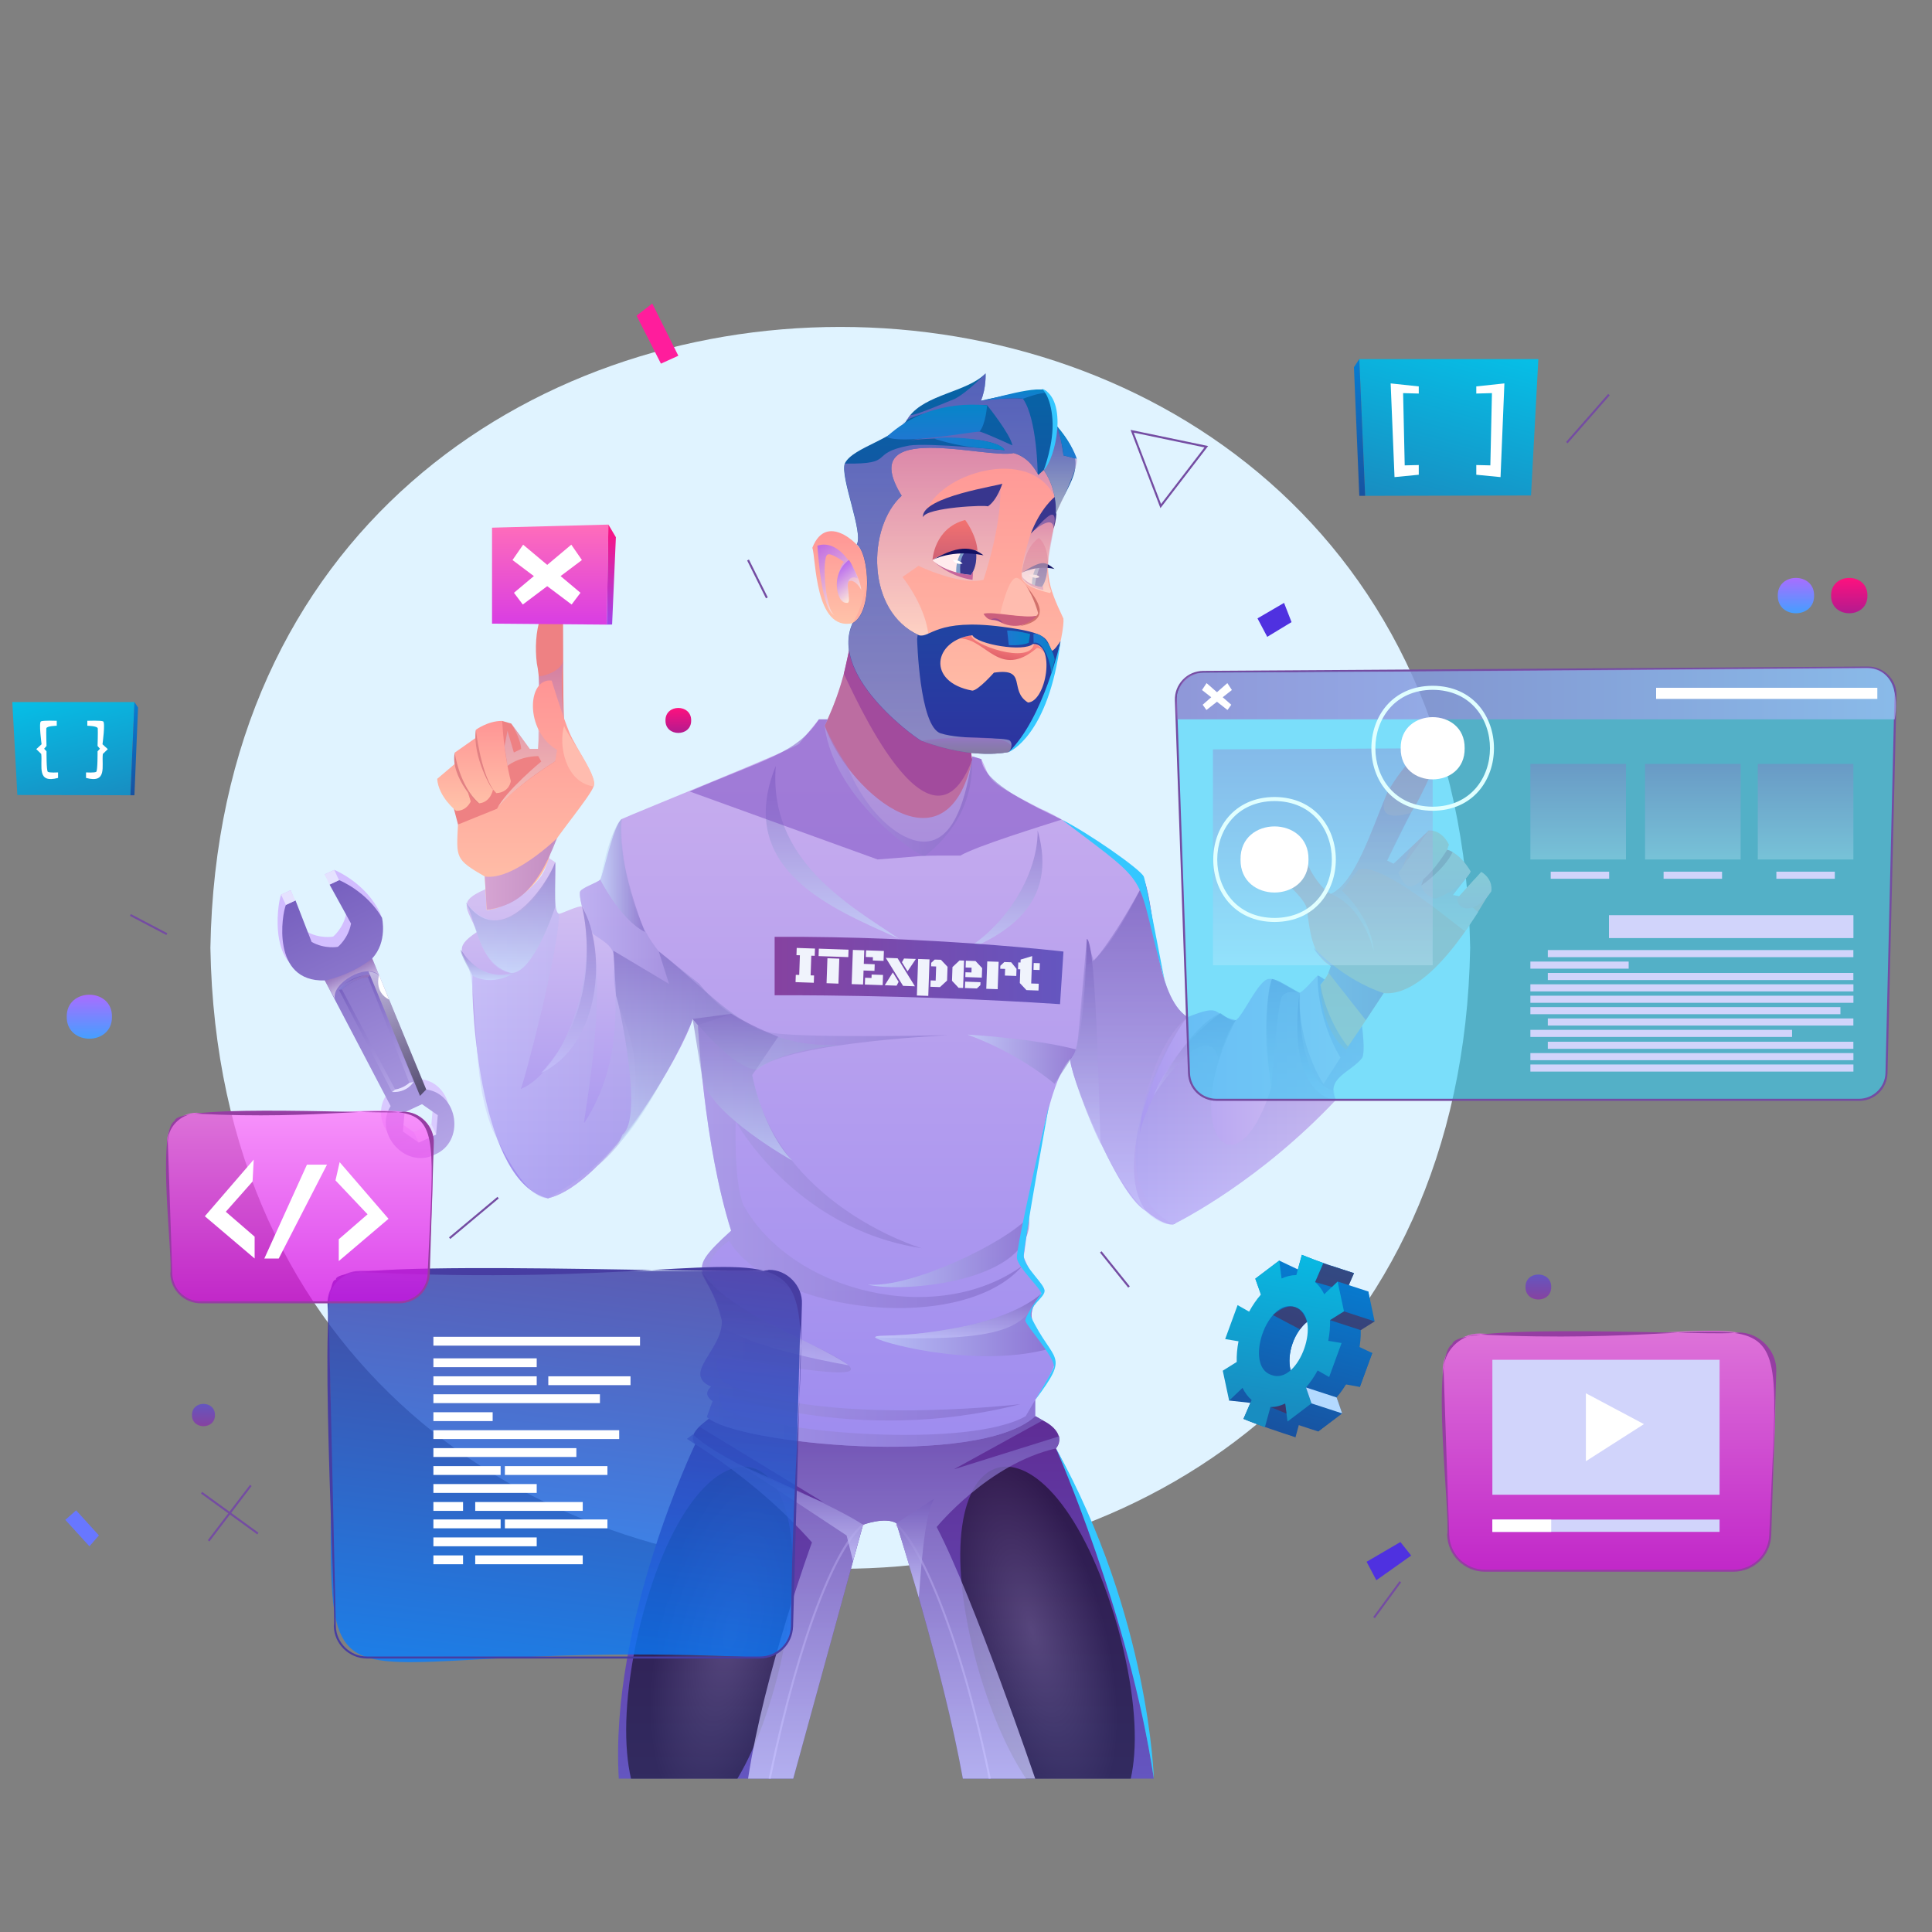 <?xml version="1.0" encoding="UTF-8"?>
<svg xmlns="http://www.w3.org/2000/svg" xmlns:xlink="http://www.w3.org/1999/xlink" viewBox="0 0 400 400">
  <rect x="0" y="0" width="400" height="400" fill="#808080" stroke="none"/>
  <defs>
    <style>.cls-1{fill:#c6659c;}.cls-2{fill:url(#_Áåçûìÿííûé_ãðàäèåíò_35);}.cls-2,.cls-3,.cls-4,.cls-5,.cls-6,.cls-7,.cls-8,.cls-9,.cls-10,.cls-11,.cls-12,.cls-13,.cls-14,.cls-15,.cls-16,.cls-17,.cls-18,.cls-19,.cls-20,.cls-21,.cls-22,.cls-23,.cls-24,.cls-25,.cls-26,.cls-27,.cls-28,.cls-29,.cls-30,.cls-31,.cls-32,.cls-33,.cls-34,.cls-35,.cls-36,.cls-37,.cls-38,.cls-39,.cls-40,.cls-41,.cls-42,.cls-43,.cls-44,.cls-45,.cls-46,.cls-47{mix-blend-mode:multiply;}.cls-2,.cls-12,.cls-28,.cls-48,.cls-39,.cls-40,.cls-41,.cls-47{opacity:.6;}.cls-49{fill:#744ca2;}.cls-3{fill:url(#_Áåçûìÿííûé_ãðàäèåíò_27);}.cls-3,.cls-45{opacity:.62;}.cls-4{fill:url(#_Áåçûìÿííûé_ãðàäèåíò_285-2);}.cls-4,.cls-46{opacity:.8;}.cls-50{fill:#fff;}.cls-51{fill:url(#_Áåçûìÿííûé_ãðàäèåíò_107-3);}.cls-51,.cls-52,.cls-53,.cls-54,.cls-55,.cls-56,.cls-57,.cls-42,.cls-58{fill-rule:evenodd;}.cls-5{fill:url(#_Áåçûìÿííûé_ãðàäèåíò_4-6);}.cls-5,.cls-6,.cls-7,.cls-10,.cls-11,.cls-13,.cls-14,.cls-15,.cls-16,.cls-20,.cls-21,.cls-22,.cls-23,.cls-59,.cls-32,.cls-33,.cls-34,.cls-60,.cls-35,.cls-36,.cls-37,.cls-42,.cls-43,.cls-44,.cls-61{opacity:.5;}.cls-62{fill:url(#_Áåçûìÿííûé_ãðàäèåíò_302);}.cls-63{fill:#34c7ff;}.cls-6{fill:url(#_Áåçûìÿííûé_ãðàäèåíò_397);}.cls-64{fill:url(#_Áåçûìÿííûé_ãðàäèåíò_141-6);}.cls-65{fill:#ffebed;}.cls-7{fill:#7a4ac0;}.cls-8{fill:url(#_Áåçûìÿííûé_ãðàäèåíò_73-2);}.cls-8,.cls-30{opacity:.91;}.cls-9{fill:url(#_Áåçûìÿííûé_ãðàäèåíò_70-8);}.cls-9,.cls-18,.cls-19,.cls-27{opacity:.76;}.cls-66{fill:url(#_Áåçûìÿííûé_ãðàäèåíò_141-2);}.cls-10{fill:url(#_Áåçûìÿííûé_ãðàäèåíò_4-8);}.cls-67{isolation:isolate;}.cls-11{fill:url(#_Áåçûìÿííûé_ãðàäèåíò_4-10);}.cls-12{fill:url(#_Áåçûìÿííûé_ãðàäèåíò_52);}.cls-13{fill:url(#_Áåçûìÿííûé_ãðàäèåíò_4-3);}.cls-52{fill:url(#_Áåçûìÿííûé_ãðàäèåíò_206-2);}.cls-14{fill:url(#_Áåçûìÿííûé_ãðàäèåíò_4-4);}.cls-53{fill:url(#_Áåçûìÿííûé_ãðàäèåíò_107-2);}.cls-68{fill:#6877ff;}.cls-69{fill:url(#_Áåçûìÿííûé_ãðàäèåíò_64);}.cls-70{fill:url(#_Áåçûìÿííûé_ãðàäèåíò_141);}.cls-15{fill:url(#_Áåçûìÿííûé_ãðàäèåíò_4-2);}.cls-71{fill:url(#_Áåçûìÿííûé_ãðàäèåíò_25);}.cls-72{fill:url(#_Áåçûìÿííûé_ãðàäèåíò_26);}.cls-73{fill:#e28183;}.cls-74{fill:url(#_Áåçûìÿííûé_ãðàäèåíò_178);}.cls-75{fill:url(#_Áåçûìÿííûé_ãðàäèåíò_97);}.cls-75,.cls-76{opacity:.73;}.cls-16{fill:url(#_Áåçûìÿííûé_ãðàäèåíò_70-11);}.cls-17{fill:url(#_Áåçûìÿííûé_ãðàäèåíò_85);}.cls-17,.cls-24,.cls-25,.cls-26,.cls-29,.cls-31{opacity:.3;}.cls-77{fill:url(#_Áåçûìÿííûé_ãðàäèåíò_71);}.cls-78,.cls-54{mix-blend-mode:soft-light;}.cls-18{fill:url(#_Áåçûìÿííûé_ãðàäèåíò_70);}.cls-79{fill:url(#_Áåçûìÿííûé_ãðàäèåíò_71-4);}.cls-80{fill:url(#_Áåçûìÿííûé_ãðàäèåíò_14);}.cls-19{fill:url(#_Áåçûìÿííûé_ãðàäèåíò_70-2);}.cls-20{fill:url(#_Áåçûìÿííûé_ãðàäèåíò_4-5);}.cls-21{fill:url(#_Áåçûìÿííûé_ãðàäèåíò_4);}.cls-81{fill:#4f31e0;}.cls-82{fill:url(#_Áåçûìÿííûé_ãðàäèåíò_322-2);}.cls-22{fill:url(#_Áåçûìÿííûé_ãðàäèåíò_70-13);}.cls-83{fill:url(#_Áåçûìÿííûé_ãðàäèåíò_59);}.cls-84{fill:#7f9ec9;}.cls-85{fill:#473da2;}.cls-86{fill:#ee8183;}.cls-23{fill:url(#_Áåçûìÿííûé_ãðàäèåíò_4-9);}.cls-54{fill:#b3d9ff;}.cls-87{fill:#ff1d9c;}.cls-88{fill:#e0f3ff;}.cls-24{fill:url(#_Áåçûìÿííûé_ãðàäèåíò_70-10);}.cls-89{fill:url(#_Áåçûìÿííûé_ãðàäèåíò_25-3);}.cls-90{fill:url(#_Áåçûìÿííûé_ãðàäèåíò_387);}.cls-91{fill:#f1f1f4;}.cls-25{fill:url(#_Áåçûìÿííûé_ãðàäèåíò_85-2);}.cls-92{fill:url(#_Áåçûìÿííûé_ãðàäèåíò_141-3);}.cls-55{fill:url(#_Áåçûìÿííûé_ãðàäèåíò_206-4);}.cls-93{fill:url(#_Áåçûìÿííûé_ãðàäèåíò_74);}.cls-26{fill:url(#_Áåçûìÿííûé_ãðàäèåíò_85-4);}.cls-27{fill:url(#_Áåçûìÿííûé_ãðàäèåíò_70-3);}.cls-59{fill:url(#_Áåçûìÿííûé_ãðàäèåíò_95);}.cls-59,.cls-60,.cls-61{mix-blend-mode:screen;}.cls-28{fill:url(#_Áåçûìÿííûé_ãðàäèåíò_89);}.cls-29{fill:url(#_Áåçûìÿííûé_ãðàäèåíò_70-12);}.cls-30{fill:url(#_Áåçûìÿííûé_ãðàäèåíò_73);}.cls-31{fill:url(#_Áåçûìÿííûé_ãðàäèåíò_85-3);}.cls-94{fill:#9f4a8b;}.cls-32{fill:url(#_Áåçûìÿííûé_ãðàäèåíò_70-4);}.cls-95{fill:url(#_Áåçûìÿííûé_ãðàäèåíò_64-2);}.cls-56{fill:url(#_Áåçûìÿííûé_ãðàäèåíò_107);}.cls-33{fill:url(#_Áåçûìÿííûé_ãðàäèåíò_70-9);}.cls-96{fill:#38368e;}.cls-97{fill:url(#_Áåçûìÿííûé_ãðàäèåíò_302-2);}.cls-98{fill:url(#_Áåçûìÿííûé_ãðàäèåíò_65);}.cls-57{fill:url(#_Áåçûìÿííûé_ãðàäèåíò_206-3);}.cls-34{fill:url(#_Áåçûìÿííûé_ãðàäèåíò_70-5);}.cls-99{clip-path:url(#clippath);}.cls-60{fill:url(#_Áåçûìÿííûé_ãðàäèåíò_83-2);}.cls-100{fill:#fe9083;}.cls-35{fill:url(#_Áåçûìÿííûé_ãðàäèåíò_4-7);}.cls-101{fill:none;}.cls-102{fill:#ffbcaf;}.cls-103{fill:url(#_Áåçûìÿííûé_ãðàäèåíò_26-3);}.cls-36{fill:url(#_Áåçûìÿííûé_ãðàäèåíò_70-7);}.cls-48{fill:#36d1f7;}.cls-104{fill:url(#_Áåçûìÿííûé_ãðàäèåíò_25-2);}.cls-105{fill:#cb5f7d;}.cls-37{fill:url(#_Áåçûìÿííûé_ãðàäèåíò_70-15);}.cls-38{fill:#d1d4fb;}.cls-106{fill:#cb4d7a;}.cls-39{fill:url(#_Áåçûìÿííûé_ãðàäèåíò_48-3);}.cls-107{fill:url(#_Áåçûìÿííûé_ãðàäèåíò_29);}.cls-108{fill:url(#_Áåçûìÿííûé_ãðàäèåíò_55);}.cls-40{fill:url(#_Áåçûìÿííûé_ãðàäèåíò_48-2);}.cls-109{fill:url(#_Áåçûìÿííûé_ãðàäèåíò_141-4);}.cls-41{fill:url(#_Áåçûìÿííûé_ãðàäèåíò_48);}.cls-110{fill:url(#_Áåçûìÿííûé_ãðàäèåíò_292);}.cls-111{fill:#e5e2ff;}.cls-112{fill:#f0f3fc;}.cls-113{fill:url(#_Áåçûìÿííûé_ãðàäèåíò_115);opacity:.81;}.cls-114{fill:url(#_Áåçûìÿííûé_ãðàäèåíò_71-5);}.cls-115{fill:url(#_Áåçûìÿííûé_ãðàäèåíò_28);}.cls-42{fill:#601734;}.cls-116{fill:url(#_Áåçûìÿííûé_ãðàäèåíò_141-5);}.cls-43{fill:url(#_Áåçûìÿííûé_ãðàäèåíò_70-14);}.cls-117{fill:url(#_Áåçûìÿííûé_ãðàäèåíò_26-2);}.cls-44{fill:url(#_Áåçûìÿííûé_ãðàäèåíò_70-6);}.cls-118{fill:url(#_Áåçûìÿííûé_ãðàäèåíò_184);}.cls-119{fill:url(#_Áåçûìÿííûé_ãðàäèåíò_71-2);}.cls-58{fill:url(#_Áåçûìÿííûé_ãðàäèåíò_206);}.cls-120{fill:url(#_Áåçûìÿííûé_ãðàäèåíò_354);}.cls-121{fill:#e0ffff;}.cls-122{fill:url(#_Áåçûìÿííûé_ãðàäèåíò_322);}.cls-61{fill:url(#_Áåçûìÿííûé_ãðàäèåíò_83);}.cls-123{fill:url(#_Áåçûìÿííûé_ãðàäèåíò_28-2);}.cls-76{fill:url(#_Áåçûìÿííûé_ãðàäèåíò_97-2);}.cls-45{fill:url(#_Áåçûìÿííûé_ãðàäèåíò_94);}.cls-124{fill:#d2726c;}.cls-46{fill:url(#_Áåçûìÿííûé_ãðàäèåíò_285);}.cls-125{fill:#131163;}.cls-126{fill:url(#_Áåçûìÿííûé_ãðàäèåíò_71-3);}.cls-47{fill:url(#_Áåçûìÿííûé_ãðàäèåíò_48-4);}.cls-127{fill:#953da2;}</style>
    <clipPath id="clippath">
      <rect class="cls-101" x="-52.38" y="31.75" width="504.76" height="336.51"></rect>
    </clipPath>
    <linearGradient id="_Áåçûìÿííûé_ãðàäèåíò_29" x1="1108.21" y1="66" x2="1108.21" y2="6.11" gradientTransform="translate(-942.88 646.21) rotate(-25.04)" gradientUnits="userSpaceOnUse">
      <stop offset="0" stop-color="#dbccff"></stop>
      <stop offset="1" stop-color="#d1bbff"></stop>
    </linearGradient>
    <linearGradient id="_Áåçûìÿííûé_ãðàäèåíò_28" x1="1108.31" y1="68.34" x2="1108.31" y2="8.44" gradientTransform="translate(-942.88 646.21) rotate(-25.04)" gradientUnits="userSpaceOnUse">
      <stop offset="0" stop-color="#b5a6e7"></stop>
      <stop offset="1" stop-color="#7760bf"></stop>
    </linearGradient>
    <linearGradient id="_Áåçûìÿííûé_ãðàäèåíò_28-2" x1="1108.17" y1="53.44" x2="1108.17" y2="28.2" xlink:href="#_Áåçûìÿííûé_ãðàäèåíò_28"></linearGradient>
    <linearGradient id="_Áåçûìÿííûé_ãðàäèåíò_27" x1="1104.59" y1="28.76" x2="1111.75" y2="28.76" gradientTransform="translate(-942.88 646.21) rotate(-25.04)" gradientUnits="userSpaceOnUse">
      <stop offset="0" stop-color="#8b8be0"></stop>
      <stop offset="1" stop-color="#a177b7"></stop>
    </linearGradient>
    <linearGradient id="_Áåçûìÿííûé_ãðàäèåíò_94" x1="1108.17" y1="30.37" x2="1108.17" y2="26.03" gradientTransform="translate(-942.88 646.21) rotate(-25.04)" gradientUnits="userSpaceOnUse">
      <stop offset="0" stop-color="#fff"></stop>
      <stop offset="1" stop-color="#a177b7"></stop>
    </linearGradient>
    <linearGradient id="_Áåçûìÿííûé_ãðàäèåíò_95" x1="1111.96" y1="56.02" x2="1111.96" y2="28.19" gradientTransform="translate(-942.88 646.21) rotate(-25.04)" gradientUnits="userSpaceOnUse">
      <stop offset="0" stop-color="#000"></stop>
      <stop offset="1" stop-color="#fff"></stop>
    </linearGradient>
    <linearGradient id="_Áåçûìÿííûé_ãðàäèåíò_74" x1="183.43" y1="368.25" x2="183.43" y2="293.2" gradientUnits="userSpaceOnUse">
      <stop offset="0" stop-color="#6456c0"></stop>
      <stop offset="1" stop-color="#5f2c95"></stop>
    </linearGradient>
    <radialGradient id="_Áåçûìÿííûé_ãðàäèåíò_83" cx="-1093.82" cy="1453.88" fx="-1093.82" fy="1453.88" r="22.58" gradientTransform="translate(1413.74 -1923.04) rotate(12.99) scale(.66 1.71)" gradientUnits="userSpaceOnUse">
      <stop offset="0" stop-color="#4b474b"></stop>
      <stop offset="1" stop-color="#000"></stop>
    </radialGradient>
    <radialGradient id="_Áåçûìÿííûé_ãðàäèåíò_83-2" cx="720.97" cy="1165.44" fx="720.97" fy="1165.44" r="22.58" gradientTransform="translate(-782.32 -1452.92) rotate(-15.66) scale(.66 1.71) skewX(-.01)" xlink:href="#_Áåçûìÿííûé_ãðàäèåíò_83"></radialGradient>
    <linearGradient id="_Áåçûìÿííûé_ãðàäèåíò_26" x1="159.14" y1="341.91" x2="178.82" y2="341.91" gradientUnits="userSpaceOnUse">
      <stop offset="0" stop-color="#9e8cef"></stop>
      <stop offset="1" stop-color="#caafee"></stop>
    </linearGradient>
    <linearGradient id="_Áåçûìÿííûé_ãðàäèåíò_26-2" x1="2242.49" y1="341.91" x2="2262.18" y2="341.91" gradientTransform="translate(2447.63) rotate(-180) scale(1 -1)" xlink:href="#_Áåçûìÿííûé_ãðàäèåíò_26"></linearGradient>
    <linearGradient id="_Áåçûìÿííûé_ãðàäèåíò_70" x1="180.79" y1="368.25" x2="180.79" y2="293.2" gradientUnits="userSpaceOnUse">
      <stop offset="0" stop-color="#ccf"></stop>
      <stop offset="1" stop-color="#755cbb"></stop>
    </linearGradient>
    <linearGradient id="_Áåçûìÿííûé_ãðàäèåíò_70-2" x1="189.52" y1="330.73" x2="189.52" y2="310.26" xlink:href="#_Áåçûìÿííûé_ãðàäèåíò_70"></linearGradient>
    <linearGradient id="_Áåçûìÿííûé_ãðàäèåíò_70-3" x1="165.81" y1="323.2" x2="165.81" y2="303.15" xlink:href="#_Áåçûìÿííûé_ãðàäèåíò_70"></linearGradient>
    <linearGradient id="_Áåçûìÿííûé_ãðàäèåíò_354" x1="186.15" y1="180.19" x2="186.15" y2="150.23" gradientUnits="userSpaceOnUse">
      <stop offset="0" stop-color="#d5cdf8"></stop>
      <stop offset="1" stop-color="#f3edfb"></stop>
    </linearGradient>
    <linearGradient id="_Áåçûìÿííûé_ãðàäèåíò_70-4" x1="170.73" y1="165.18" x2="201.58" y2="165.18" xlink:href="#_Áåçûìÿííûé_ãðàäèåíò_70"></linearGradient>
    <linearGradient id="_Áåçûìÿííûé_ãðàäèåíò_26-3" x1="177.39" y1="299.54" x2="177.39" y2="148.93" xlink:href="#_Áåçûìÿííûé_ãðàäèåíò_26"></linearGradient>
    <linearGradient id="_Áåçûìÿííûé_ãðàäèåíò_70-5" x1="114.69" y1="205.82" x2="151.45" y2="205.82" xlink:href="#_Áåçûìÿííûé_ãðàäèåíò_70"></linearGradient>
    <linearGradient id="_Áåçûìÿííûé_ãðàäèåíò_178" x1="113.62" y1="248.1" x2="113.62" y2="177.5" gradientUnits="userSpaceOnUse">
      <stop offset="0" stop-color="#9e8cef"></stop>
      <stop offset="1" stop-color="#dac7f3"></stop>
    </linearGradient>
    <linearGradient id="_Áåçûìÿííûé_ãðàäèåíò_55" x1="235.12" y1="227.75" x2="282.31" y2="227.75" gradientUnits="userSpaceOnUse">
      <stop offset="0" stop-color="#a999f1"></stop>
      <stop offset="1" stop-color="#dac7f3"></stop>
    </linearGradient>
    <linearGradient id="_Áåçûìÿííûé_ãðàäèåíò_71" x1="98.14" y1="167.88" x2="98.14" y2="149.27" gradientUnits="userSpaceOnUse">
      <stop offset=".02" stop-color="#ffc2a9"></stop>
      <stop offset="1" stop-color="#ff9595"></stop>
    </linearGradient>
    <linearGradient id="_Áåçûìÿííûé_ãðàäèåíò_48" x1="109.86" y1="167.44" x2="109.86" y2="136.63" gradientUnits="userSpaceOnUse">
      <stop offset="0" stop-color="#ffeadb"></stop>
      <stop offset=".99" stop-color="#c27cb6"></stop>
    </linearGradient>
    <linearGradient id="_Áåçûìÿííûé_ãðàäèåíò_71-2" x1="108.83" y1="188.4" x2="108.83" y2="140.87" xlink:href="#_Áåçûìÿííûé_ãðàäèåíò_71"></linearGradient>
    <linearGradient id="_Áåçûìÿííûé_ãðàäèåíò_73" x1="100.37" y1="180.99" x2="115.3" y2="180.99" gradientUnits="userSpaceOnUse">
      <stop offset=".02" stop-color="#d1a1d6"></stop>
      <stop offset=".99" stop-color="#bd89c4"></stop>
    </linearGradient>
    <linearGradient id="_Áåçûìÿííûé_ãðàäèåíò_71-3" x1="283.26" y1="217.33" x2="283.26" y2="154.02" xlink:href="#_Áåçûìÿííûé_ãðàäèåíò_71"></linearGradient>
    <linearGradient id="_Áåçûìÿííûé_ãðàäèåíò_48-2" x1="290.79" y1="196.98" x2="290.79" y2="165.42" xlink:href="#_Áåçûìÿííûé_ãðàäèåíò_48"></linearGradient>
    <linearGradient id="_Áåçûìÿííûé_ãðàäèåíò_64" x1="297.01" y1="186.09" x2="297.01" y2="171.94" gradientUnits="userSpaceOnUse">
      <stop offset="0" stop-color="#ffb0b0"></stop>
      <stop offset=".98" stop-color="#ffc2a9"></stop>
    </linearGradient>
    <linearGradient id="_Áåçûìÿííûé_ãðàäèåíò_64-2" x1="305.22" y1="188.06" x2="305.22" y2="180.51" xlink:href="#_Áåçûìÿííûé_ãðàäèåíò_64"></linearGradient>
    <linearGradient id="_Áåçûìÿííûé_ãðàäèåíò_73-2" x1="272.04" y1="203.73" x2="286.47" y2="203.73" xlink:href="#_Áåçûìÿííûé_ãðàäèåíò_73"></linearGradient>
    <linearGradient id="_Áåçûìÿííûé_ãðàäèåíò_70-6" x1="251.96" y1="253.53" x2="251.96" y2="182.43" xlink:href="#_Áåçûìÿííûé_ãðàäèåíò_70"></linearGradient>
    <linearGradient id="_Áåçûìÿííûé_ãðàäèåíò_70-7" x1="95.42" y1="239.02" x2="214.34" y2="239.02" xlink:href="#_Áåçûìÿííûé_ãðàäèåíò_70"></linearGradient>
    <linearGradient id="_Áåçûìÿííûé_ãðàäèåíò_4" x1="200.26" y1="219.3" x2="222.99" y2="219.3" gradientUnits="userSpaceOnUse">
      <stop offset="0" stop-color="#ccedff"></stop>
      <stop offset="1" stop-color="#755cbb"></stop>
    </linearGradient>
    <linearGradient id="_Áåçûìÿííûé_ãðàäèåíò_4-2" x1="179.64" y1="259.21" x2="213.11" y2="259.21" xlink:href="#_Áåçûìÿííûé_ãðàäèåíò_4"></linearGradient>
    <linearGradient id="_Áåçûìÿííûé_ãðàäèåíò_4-3" x1="181.19" y1="274.29" x2="216.88" y2="274.29" xlink:href="#_Áåçûìÿííûé_ãðàäèåíò_4"></linearGradient>
    <linearGradient id="_Áåçûìÿííûé_ãðàäèåíò_4-4" x1="150.47" y1="236.9" x2="150.47" y2="196.85" xlink:href="#_Áåçûìÿííûé_ãðàäèåíò_4"></linearGradient>
    <linearGradient id="_Áåçûìÿííûé_ãðàäèåíò_4-5" x1="153.7" y1="240.27" x2="153.7" y2="209.9" xlink:href="#_Áåçûìÿííûé_ãðàäèåíò_4"></linearGradient>
    <linearGradient id="_Áåçûìÿííûé_ãðàäèåíò_4-6" x1="105.71" y1="201.45" x2="105.71" y2="178.51" xlink:href="#_Áåçûìÿííûé_ãðàäèåíò_4"></linearGradient>
    <linearGradient id="_Áåçûìÿííûé_ãðàäèåíò_4-7" x1="124.28" y1="181.25" x2="133.52" y2="181.25" xlink:href="#_Áåçûìÿííûé_ãðàäèåíò_4"></linearGradient>
    <linearGradient id="_Áåçûìÿííûé_ãðàäèåíò_70-8" x1="224.77" y1="236.9" x2="224.77" y2="194.38" xlink:href="#_Áåçûìÿííûé_ãðàäèåíò_70"></linearGradient>
    <linearGradient id="_Áåçûìÿííûé_ãðàäèåíò_70-9" x1="272.57" y1="227.75" x2="272.57" y2="205.54" xlink:href="#_Áåçûìÿííûé_ãðàäèåíò_70"></linearGradient>
    <linearGradient id="_Áåçûìÿííûé_ãðàäèåíò_70-10" x1="247.38" y1="226.76" x2="247.38" y2="209.78" xlink:href="#_Áåçûìÿííûé_ãðàäèåíò_70"></linearGradient>
    <linearGradient id="_Áåçûìÿííûé_ãðàäèåíò_4-8" x1="100.91" y1="202.92" x2="100.91" y2="196.61" xlink:href="#_Áåçûìÿííûé_ãðàäèåíò_4"></linearGradient>
    <linearGradient id="_Áåçûìÿííûé_ãðàäèåíò_70-11" x1="117.72" y1="222.15" x2="117.72" y2="187.68" xlink:href="#_Áåçûìÿííûé_ãðàäèåíò_70"></linearGradient>
    <linearGradient id="_Áåçûìÿííûé_ãðàäèåíò_4-9" x1="206.55" y1="197.88" x2="206.55" y2="171.94" xlink:href="#_Áåçûìÿííûé_ãðàäèåíò_4"></linearGradient>
    <linearGradient id="_Áåçûìÿííûé_ãðàäèåíò_4-10" x1="172.35" y1="194.38" x2="172.35" y2="158.57" xlink:href="#_Áåçûìÿííûé_ãðàäèåíò_4"></linearGradient>
    <linearGradient id="_Áåçûìÿííûé_ãðàäèåíò_25" x1="160.38" y1="200.93" x2="220.18" y2="200.93" gradientUnits="userSpaceOnUse">
      <stop offset="0" stop-color="#8642a0"></stop>
      <stop offset="1" stop-color="#6456c0"></stop>
    </linearGradient>
    <linearGradient id="_Áåçûìÿííûé_ãðàäèåíò_70-12" x1="265.58" y1="225.22" x2="265.58" y2="202.7" xlink:href="#_Áåçûìÿííûé_ãðàäèåíò_70"></linearGradient>
    <linearGradient id="_Áåçûìÿííûé_ãðàäèåíò_70-13" x1="233.71" y1="250.63" x2="233.71" y2="182.43" xlink:href="#_Áåçûìÿííûé_ãðàäèåíò_70"></linearGradient>
    <linearGradient id="_Áåçûìÿííûé_ãðàäèåíò_70-14" x1="160.42" y1="282.66" x2="160.42" y2="263.11" xlink:href="#_Áåçûìÿííûé_ãðàäèåíò_70"></linearGradient>
    <linearGradient id="_Áåçûìÿííûé_ãðàäèåíò_70-15" x1="198.4" y1="277.07" x2="198.4" y2="267.8" xlink:href="#_Áåçûìÿííûé_ãðàäèåíò_70"></linearGradient>
    <linearGradient id="_Áåçûìÿííûé_ãðàäèåíò_71-4" x1="197.98" y1="155.48" x2="197.98" y2="90.3" xlink:href="#_Áåçûìÿííûé_ãðàäèåíò_71"></linearGradient>
    <linearGradient id="_Áåçûìÿííûé_ãðàäèåíò_71-5" x1="173.77" y1="129.16" x2="173.77" y2="109.97" xlink:href="#_Áåçûìÿííûé_ãðàäèåíò_71"></linearGradient>
    <linearGradient id="_Áåçûìÿííûé_ãðàäèåíò_387" x1="207" y1="136.32" x2="207.81" y2="132.11" gradientUnits="userSpaceOnUse">
      <stop offset="0" stop-color="#e1616a"></stop>
      <stop offset="1" stop-color="#ff8883"></stop>
    </linearGradient>
    <linearGradient id="_Áåçûìÿííûé_ãðàäèåíò_48-3" x1="199.76" y1="133.09" x2="199.76" y2="91.25" xlink:href="#_Áåçûìÿííûé_ãðàäèåíò_48"></linearGradient>
    <linearGradient id="_Áåçûìÿííûé_ãðàäèåíò_59" x1="197.72" y1="115.95" x2="197.72" y2="107.66" gradientUnits="userSpaceOnUse">
      <stop offset="0" stop-color="#cf6074"></stop>
      <stop offset="1" stop-color="#f37270"></stop>
    </linearGradient>
    <linearGradient id="_Áåçûìÿííûé_ãðàäèåíò_184" x1="214.25" y1="118.58" x2="214.25" y2="111.37" gradientUnits="userSpaceOnUse">
      <stop offset="0" stop-color="#cf6074"></stop>
      <stop offset="1" stop-color="#ff817f"></stop>
    </linearGradient>
    <linearGradient id="_Áåçûìÿííûé_ãðàäèåíò_48-4" x1="214.93" y1="122.78" x2="214.93" y2="106.55" xlink:href="#_Áåçûìÿííûé_ãðàäèåíò_48"></linearGradient>
    <linearGradient id="_Áåçûìÿííûé_ãðàäèåíò_292" x1="198.73" y1="156.07" x2="198.73" y2="77.3" gradientUnits="userSpaceOnUse">
      <stop offset="0" stop-color="#2e33a0"></stop>
      <stop offset="1" stop-color="#0665a5"></stop>
    </linearGradient>
    <linearGradient id="_Áåçûìÿííûé_ãðàäèåíò_35" x1="219.54" y1="106.47" x2="219.54" y2="88.3" gradientUnits="userSpaceOnUse">
      <stop offset="0" stop-color="#ffeadb"></stop>
      <stop offset=".99" stop-color="#8860c7"></stop>
    </linearGradient>
    <linearGradient id="_Áåçûìÿííûé_ãðàäèåíò_52" x1="194.82" y1="156.07" x2="194.82" y2="77.3" gradientUnits="userSpaceOnUse">
      <stop offset="0" stop-color="#ccc2db"></stop>
      <stop offset=".99" stop-color="#8860c7"></stop>
    </linearGradient>
    <linearGradient id="_Áåçûìÿííûé_ãðàäèåíò_397" x1="200.1" y1="156.05" x2="200.1" y2="152.67" gradientUnits="userSpaceOnUse">
      <stop offset="0" stop-color="#776d7e"></stop>
      <stop offset="1" stop-color="#9d68c2"></stop>
    </linearGradient>
    <linearGradient id="_Áåçûìÿííûé_ãðàäèåíò_141" x1="209.99" y1="82.96" x2="209.99" y2="80.63" gradientUnits="userSpaceOnUse">
      <stop offset="0" stop-color="#1f77d1"></stop>
      <stop offset="1" stop-color="#0686c9"></stop>
    </linearGradient>
    <linearGradient id="_Áåçûìÿííûé_ãðàäèåíò_141-2" x1="193.97" y1="90.98" x2="193.97" y2="83.78" xlink:href="#_Áåçûìÿííûé_ãðàäèåíò_141"></linearGradient>
    <linearGradient id="_Áåçûìÿííûé_ãðàäèåíò_141-3" x1="220.91" y1="95" x2="220.91" y2="88.3" xlink:href="#_Áåçûìÿííûé_ãðàäèåíò_141"></linearGradient>
    <linearGradient id="_Áåçûìÿííûé_ãðàäèåíò_285" x1="176.47" y1="124.58" x2="167.89" y2="114.07" gradientUnits="userSpaceOnUse">
      <stop offset="0" stop-color="#ffeadb"></stop>
      <stop offset=".99" stop-color="#b060f4"></stop>
    </linearGradient>
    <linearGradient id="_Áåçûìÿííûé_ãðàäèåíò_285-2" x1="177.45" y1="123.15" x2="173.23" y2="117.98" xlink:href="#_Áåçûìÿííûé_ãðàäèåíò_285"></linearGradient>
    <linearGradient id="_Áåçûìÿííûé_ãðàäèåíò_141-4" x1="193.47" y1="91.89" x2="208" y2="91.89" xlink:href="#_Áåçûìÿííûé_ãðàäèåíò_141"></linearGradient>
    <linearGradient id="_Áåçûìÿííûé_ãðàäèåíò_141-5" x1="213.96" y1="135.33" x2="218.37" y2="135.33" xlink:href="#_Áåçûìÿííûé_ãðàäèåíò_141"></linearGradient>
    <linearGradient id="_Áåçûìÿííûé_ãðàäèåíò_141-6" x1="208.52" y1="132.06" x2="213.28" y2="132.06" xlink:href="#_Áåçûìÿííûé_ãðàäèåíò_141"></linearGradient>
    <linearGradient id="_Áåçûìÿííûé_ãðàäèåíò_89" x1="243.51" y1="143.59" x2="392.53" y2="143.59" gradientUnits="userSpaceOnUse">
      <stop offset="0" stop-color="#9d68c2"></stop>
      <stop offset="1" stop-color="#aec2ff"></stop>
    </linearGradient>
    <linearGradient id="_Áåçûìÿííûé_ãðàäèåíò_85" x1="273.88" y1="199.85" x2="273.88" y2="154.92" gradientUnits="userSpaceOnUse">
      <stop offset="0" stop-color="#ccedff"></stop>
      <stop offset="1" stop-color="#9d68c2"></stop>
    </linearGradient>
    <linearGradient id="_Áåçûìÿííûé_ãðàäèåíò_85-2" x1="350.48" y1="177.94" x2="350.48" y2="158.16" xlink:href="#_Áåçûìÿííûé_ãðàäèåíò_85"></linearGradient>
    <linearGradient id="_Áåçûìÿííûé_ãðàäèåíò_85-3" x1="373.83" y1="177.94" x2="373.83" y2="158.16" xlink:href="#_Áåçûìÿííûé_ãðàäèåíò_85"></linearGradient>
    <linearGradient id="_Áåçûìÿííûé_ãðàäèåíò_85-4" x1="326.74" y1="177.94" x2="326.74" y2="158.16" xlink:href="#_Áåçûìÿííûé_ãðàäèåíò_85"></linearGradient>
    <linearGradient id="_Áåçûìÿííûé_ãðàäèåíò_65" x1="113.91" y1="129.32" x2="113.91" y2="108.61" gradientUnits="userSpaceOnUse">
      <stop offset="0" stop-color="#d93de3"></stop>
      <stop offset="1" stop-color="#ff6dba"></stop>
    </linearGradient>
    <linearGradient id="_Áåçûìÿííûé_ãðàäèåíò_14" x1="126.57" y1="129.32" x2="126.57" y2="108.61" gradientUnits="userSpaceOnUse">
      <stop offset="0" stop-color="#a242ea"></stop>
      <stop offset="1" stop-color="#fe117e"></stop>
    </linearGradient>
    <linearGradient id="_Áåçûìÿííûé_ãðàäèåíò_115" x1="110.29" y1="347.73" x2="121.52" y2="258.35" gradientUnits="userSpaceOnUse">
      <stop offset="0" stop-color="#067eff"></stop>
      <stop offset="1" stop-color="#3e37a0"></stop>
    </linearGradient>
    <linearGradient id="_Áåçûìÿííûé_ãðàäèåíò_302" x1="371.83" y1="126.97" x2="371.83" y2="119.65" gradientUnits="userSpaceOnUse">
      <stop offset="0" stop-color="#459fff"></stop>
      <stop offset="1" stop-color="#a96dff"></stop>
    </linearGradient>
    <linearGradient id="_Áåçûìÿííûé_ãðàäèåíò_302-2" x1="18.5" y1="215.05" x2="18.5" y2="205.94" xlink:href="#_Áåçûìÿííûé_ãðàäèåíò_302"></linearGradient>
    <linearGradient id="_Áåçûìÿííûé_ãðàäèåíò_322" x1="382.87" y1="126.97" x2="382.87" y2="119.65" gradientUnits="userSpaceOnUse">
      <stop offset="0" stop-color="#b31a8f"></stop>
      <stop offset="1" stop-color="#fe117e"></stop>
    </linearGradient>
    <linearGradient id="_Áåçûìÿííûé_ãðàäèåíò_322-2" x1="140.44" y1="151.75" x2="140.44" y2="146.57" xlink:href="#_Áåçûìÿííûé_ãðàäèåíò_322"></linearGradient>
    <linearGradient id="_Áåçûìÿííûé_ãðàäèåíò_25-2" x1="318.5" y1="269.05" x2="318.5" y2="263.88" xlink:href="#_Áåçûìÿííûé_ãðàäèåíò_25"></linearGradient>
    <linearGradient id="_Áåçûìÿííûé_ãðàäèåíò_25-3" x1="42.13" y1="295.28" x2="42.13" y2="290.65" xlink:href="#_Áåçûìÿííûé_ãðàäèåíò_25"></linearGradient>
    <linearGradient id="_Áåçûìÿííûé_ãðàäèåíò_97" x1="62.07" y1="269.63" x2="62.07" y2="229.9" gradientUnits="userSpaceOnUse">
      <stop offset="0" stop-color="#d906e3"></stop>
      <stop offset="1" stop-color="#ff6df9"></stop>
    </linearGradient>
    <linearGradient id="_Áåçûìÿííûé_ãðàäèåíò_97-2" x1="333.12" y1="325.2" x2="333.12" y2="275.51" xlink:href="#_Áåçûìÿííûé_ãðàäèåíò_97"></linearGradient>
    <linearGradient id="_Áåçûìÿííûé_ãðàäèåíò_206" x1="-263.74" y1="598.17" x2="-267.93" y2="562.25" gradientTransform="translate(679.59 -211.28) rotate(15.07)" gradientUnits="userSpaceOnUse">
      <stop offset="0" stop-color="#1852a0"></stop>
      <stop offset="1" stop-color="#067ed3"></stop>
    </linearGradient>
    <linearGradient id="_Áåçûìÿííûé_ãðàäèåíò_206-2" x1="-267.8" y1="598.31" x2="-267.8" y2="561.5" xlink:href="#_Áåçûìÿííûé_ãðàäèåíò_206"></linearGradient>
    <linearGradient id="_Áåçûìÿííûé_ãðàäèåíò_107" x1="-442.41" y1="1391.52" x2="-445.12" y2="1368.28" gradientTransform="translate(1402.37 -1624.93) rotate(19.3) scale(1 1.57)" gradientUnits="userSpaceOnUse">
      <stop offset="0" stop-color="#188dc1"></stop>
      <stop offset="1" stop-color="#06bfe7"></stop>
    </linearGradient>
    <linearGradient id="_Áåçûìÿííûé_ãðàäèåíò_107-2" x1="294.52" y1="105.86" x2="304.05" y2="70.46" gradientTransform="matrix(1,0,0,1,0,0)" xlink:href="#_Áåçûìÿííûé_ãðàäèåíò_107"></linearGradient>
    <linearGradient id="_Áåçûìÿííûé_ãðàäèåíò_206-3" x1="278.13" y1="101.78" x2="285.24" y2="75.37" gradientTransform="matrix(1,0,0,1,0,0)" xlink:href="#_Áåçûìÿííûé_ãðàäèåíò_206"></linearGradient>
    <linearGradient id="_Áåçûìÿííûé_ãðàäèåíò_107-3" x1="1987.76" y1="166.83" x2="1994.25" y2="142.69" gradientTransform="translate(2006.66) rotate(-180) scale(1 -1)" xlink:href="#_Áåçûìÿííûé_ãðàäèåíò_107"></linearGradient>
    <linearGradient id="_Áåçûìÿííûé_ãðàäèåíò_206-4" x1="1976.58" y1="164.05" x2="1981.43" y2="146.05" gradientTransform="translate(2006.66) rotate(-180) scale(1 -1)" xlink:href="#_Áåçûìÿííûé_ãðàäèåíò_206"></linearGradient>
  </defs>
  <g class="cls-67">
    <g id="Layer_1">
      <g class="cls-99">
        <path class="cls-91" d="m72.3,196.72c0-.21.11-.31.3-.3,1.71.29,6.77-.45,8,1.05.86.92.59,2.57.58,3.75.21,3.5-3.87,2.91-6.2,2.8l-.63-1.78h-.08s-.05,1.75-.05,1.75l-2.13-.06.22-7.21Zm1.97,5.32c1.05-.26,5.03,1.05,4.77-1.08-.02-.95.41-2.61-1.05-2.5-4.53-.12-3.5-.83-3.72,3.58Z"></path>
        <path class="cls-91" d="m84.28,199.94h-.07c.07.11-.25,2.5.07,2.4,0,0,6.35.19,6.35.19l-.06,1.95c-.17-.18-8.96.11-8.61-.57.16-.14-.13-7.59.52-7.21,0,0,8.08.25,8.08.25.62-.09.13,2,.24,2.27-.08,0-2,.73-2.08.67-.06-.1.16-1.15-.07-1.12,0,0-4.27-.13-4.27-.13-.27-.05-.11.96-.17,1.08l3.51.11-.05,1.53-2.95-.09-.46-1.34Z"></path>
        <path class="cls-91" d="m98.38,199.8h-.08c-.05-.1.16-1-.09-.96-.14.05-4.28-.24-4.27-.04-.15.27-.21.84.24.84,2.72.67,8.23.1,5.67,4.64-.99.95-7.16.08-8.44.23l.06-1.95,6,.18c.58.14.67-1,.15-1.02-.99-.28-5.08-.47-5.79-1.26-.82-1.28-.4-3.7,1.59-3.42,0,0,6.69.2,6.69.2.61-.06.16,1.6.26,1.89l-2,.66Z"></path>
        <path class="cls-91" d="m101.21,204.81l.23-7.52,2.13.06-.23,7.52-2.13-.06Z"></path>
        <path class="cls-91" d="m111.24,201.89c.01-.24-.03-.53-.03-.76l2.11.06c-.16.19.19,4.15-.38,3.97-2.5-.41-9.17,1.14-8.64-3.25-.89-6.06,5.13-4.17,8.84-4.27.59-.07.14,1.67.24,1.94-.08,0-2,.72-2.08.66-.05-.08.13-.86-.07-.83,0,0-3.6-.11-3.6-.11-1.63-.24-1.33,2.6-.97,3.45.4.55,3.81.28,4.43.4.24.06.1-1.18.15-1.27Z"></path>
        <path class="cls-91" d="m117.82,197.79c.89-.16,2.71,5.95,3.5,5.94.46.06.19-5.66.34-5.82l1.93.06-.22,7.22c.15.64-3.13.07-3.36.2-.88.17-2.83-5.92-3.6-5.93-.45-.06-.19,5.65-.34,5.81l-1.93-.06.22-7.21c-.15-.66,3.22-.07,3.46-.21Z"></path>
        <path class="cls-88" d="m304.38,196.24c-2.93,171.43-257.92,171.4-260.82,0,2.93-171.42,257.92-171.39,260.82,0Z"></path>
        <path class="cls-107" d="m78.1,187.89c-3.21-5.52-8.88-7.79-8.88-7.79l-1.98.92,4.45,8.08c-.59,3.11-2.72,4.81-2.72,4.81h0s-2.68.53-5.44-1.01l-3.34-8.6-1.98.92c-.85,1.81-2.94,17.76,8.05,15.65l13.63,26.01c-3.59,5.66,3.09,13.15,9.17,10.03,6.29-2.67,4.84-12.59-1.81-13.47l-11.19-27.13c3.44-3.95,3.71-5.6,2.04-8.42Zm11.21,44.85l-3.61,1.69-3.27-2.28.35-3.97,3.61-1.69,3.27,2.28-.34,3.97Z"></path>
        <path class="cls-115" d="m79.09,190.01c-3.21-5.52-8.88-7.79-8.88-7.79l-1.98.92,4.45,8.08c-.59,3.11-2.72,4.81-2.72,4.81h0s-2.68.53-5.44-1.01l-3.34-8.6-1.98.92c-.82,1.84-3.13,16,8.05,15.65l13.63,26.01c-3.59,5.66,3.09,13.15,9.17,10.03,6.29-2.67,4.84-12.59-1.81-13.47l-11.19-27.13c3.23-3.41,2.04-8.42,2.04-8.42Zm11.21,44.85l-3.61,1.69-3.27-2.28.34-3.97,3.61-1.69,3.27,2.28-.35,3.97Z"></path>
        <rect class="cls-111" x="58.6" y="184.66" width="2.18" height="2.34" transform="translate(-73.05 42.74) rotate(-25.04)"></rect>
        <rect class="cls-111" x="67.63" y="180.45" width="2.18" height="2.34" transform="translate(-70.42 46.17) rotate(-25.04)"></rect>
        <rect class="cls-111" x="86.01" y="233.48" width="3.99" height="2.34" transform="translate(-91.05 59.31) rotate(-25.04)"></rect>
        <path class="cls-123" d="m70.16,204.93l11.01,21.16c2.89.13,4.44-2.08,4.44-2.08l-8.96-22.12c-4.02-.15-6.49,3.03-6.49,3.03Zm14.6,19.25c-.64.6-1.94,1.29-2.94,1.39l-11.03-20.72c1.06-1.03,3.59-2.41,5.38-2.54l8.59,21.88Z"></path>
        <path class="cls-111" d="m84.77,224.18l.85-.17s-1.26,2.24-4.44,2.08l.65-.52s1.57-.18,2.94-1.39Z"></path>
        <path class="cls-3" d="m70.16,204.93l.63-.08s1.88-1.95,5.38-2.54l.48-.41c-.68-.73-6.63,2.06-6.49,3.03Z"></path>
        <path class="cls-45" d="m67.24,203s5.29-.94,9.81-4.57l1.43,3.47c-2.71-2.64-9.95,1.79-9.13,4.9l-2.11-3.8Z"></path>
        <path class="cls-59" d="m78.48,201.9c-1.02-.73-2.18-.75-2.18-.75l10.66,25.74,1.28-1.33-9.76-23.66Z"></path>
        <path class="cls-50" d="m78.48,201.9s-1.12,3.44,2.09,5.07l-2.09-5.07Z"></path>
        <path class="cls-93" d="m238.89,368.25h-39.54c-4.14-22.98-13.76-52.89-13.76-52.89-2.34-1.39-6.91.32-6.91.32l-14.45,52.57h-36.12c-1.92-32.44,15.83-69.26,15.83-69.26-1.83-2.18,1.93-4.46,3-5.37l67.39-.42s.68.34,1.55.87h0c2.87,1.4,4.43,3.74,2.75,5.81,14.45,27.27,20.25,68.37,20.25,68.37Z"></path>
        <path class="cls-61" d="m161.57,344.65c-11.84,49.84-40.58,43.21-29.39-6.78,11.84-49.84,40.58-43.2,29.39,6.78Z"></path>
        <path class="cls-60" d="m231.4,336.82c13.5,49.41-14.9,57.37-29.04,8.14-13.5-49.41,14.9-57.37,29.04-8.14Z"></path>
        <path class="cls-72" d="m159.55,368.29l-.41-.07c6.53-31.33,14.21-48.71,19.41-52.69l.28.32c-5.46,4.52-12.92,21.92-19.27,52.45Z"></path>
        <path class="cls-117" d="m204.72,368.29c-6.17-30.21-14.37-48.21-19.27-52.45l.28-.31c4.58,3.56,13.1,21.84,19.4,52.69l-.41.07Z"></path>
        <path class="cls-18" d="m219.36,297.35c-.02,1.44-.53,2.27-.72,2.53-14.03,3.17-24.71,16.27-24.71,16.27,7.65,14.67,20.4,52.1,20.4,52.1h-14.98c-4.14-22.98-13.76-52.89-13.76-52.89-2.34-1.39-6.91.32-6.91.32l-14.45,52.57h-9.35c3.35-22.02,13.23-48.91,13.23-48.91-11.41-12.84-23.65-19.9-25.89-21.44l1.25-.93c6.25,6,26.41,13.83,27.03,14.07l-25.68-15.64c.98-.89,2.14-1.78,2.14-1.78l67.39-.42s.68.34,1.55.87l-18.41,10.13,21.88-6.85Z"></path>
        <path class="cls-19" d="m185.59,315.36l7.87-5.1c-2.24,3.4-2.85,16.48-3.24,20.47l-4.63-15.37Z"></path>
        <path class="cls-27" d="m178.68,315.68c-5.03-3.37-20.03-10.03-25.74-12.54l22.34,14.76,1.33,5.29,2.07-7.52Z"></path>
        <path class="cls-100" d="m201.23,157.64c-.7,6.61-5.39,14.82-8.83,18.19-13.74-4.83-18.75-16.57-21.6-24.55-.13-.46-.21-.75-.21-.74,2.69-5.42,4.57-11.61,5.31-16.53,3.78,1.99,21.31,11.27,25.43,13.45-.56,3.5-.55,7-.09,10.18Z"></path>
        <path class="cls-120" d="m195.76,177.15c-1.15,1.15-2.55,2.18-4.17,3.04-8.07-5-19.7-15.31-20.8-28.91-.02-.35-.05-.7-.06-1.05,4.11,12.45,24.48,31.39,30.33,8.1.11-.47.24-1.41.26-1.73,0,0,2.07,12.92-5.56,20.55Z"></path>
        <path class="cls-32" d="m195.76,177.15c-1.19,1.06-2.58,2.44-4.29,2.97-7.98-4.99-19.61-15.3-20.68-28.84-.02-.35-.05-.7-.06-1.05,0,0,1.71,4.01,4.67,8.35,0,0,3.4,9.34,10.75,13.97,10.79,6.52,13.67-7.23,14.91-14.21.11-.47.24-1.41.26-1.73,0,0,2.07,12.92-5.56,20.55Z"></path>
        <path class="cls-103" d="m243.01,253.45c-.85.26-2.87-.31-5.79-2.76-6.36-3.69-16.35-30.15-15.61-31.5-6.26,6.67-8.92,37.33-9.67,40.86.07,1.21,3.77,7.02,3.66,7.75-3.34,4.46-2.28,5.67,1.27,11.55h0c.82,1.42,1.45,2.58,1.45,3.02,0,1.27-3.99,7.49-3.99,7.49v3.35c-11.74,10.78-62.43,5.69-67.98.16l1.19-3.27c-1.28-.94-1.53-1.83-.32-3.03-6.13-2.75,2.43-7.53,2.24-13.63-2.86-11.73-8.51-9.19,1.91-18.64-5.74-18.17-6.86-42.56-6.86-42.56l-1.11-1.28c-1.85,6.46-17.66,34.25-29.97,37.14-12.4-17.16-9.72-36.92,8.61-54.83.07-.07-2.45-7.52-1.92-8.72.53-.85,3.62-1.81,4.15-2.44.53-.64,2.76-11.37,4.46-12.54,2.27-1.09,38.03-15.46,36.77-15.67,0,0,4.04-4.96,4.04-4.96h1.8c-.03.05-.57,1.25-.61,1.3,1.91,15.91,21.21,28.38,20.86,26.93,10.83-8.74,9.48-18.43,9.73-20.56l1.86.56c2.33,4.82.56,4.21,11.95,10.13,7.07,2.9,21.24,13.41,21.84,15.14,2.25,6.08,2.02,23.7,8.88,28.16.94.65,1.63.85,1.63.85,4.56,20.93-2.84,42.03-4.48,42.01Z"></path>
        <path class="cls-34" d="m151.45,209.9l-6.93,2.33-1.11-1.28c-.42,2.15-12.61,26.2-20.75,31.12-2.49-9.74-6.88-30.18-7.97-40.06,3.2-4.31,5.44-6.75,7.36-8.75.03-.03-2.42-7.54-1.92-8.72.53-.85,3.62-1.81,4.15-2.44.53-.64,2.76-11.37,4.46-12.54-.4.48-.21,17.95,7.66,27.42,0,0,8.4,6.75,8.4,6.75,0,0,3.19,4.23,6.66,6.17Z"></path>
        <path class="cls-74" d="m131.39,228.54c-1.49,11.05-17.95,19.55-17.95,19.55-13.87-3.18-15.94-38.85-15.62-46.1-1.86-4.87-4.27-5.59.95-9.05-2.09-5.1-4.24-6.25,1.75-8.84l.24,4.3c-.07.48,12.23-3.58,12.68-10.89l1.51,1.01c.27,1.19-.74,10.2.79,10.68.48,0,4.01-1.77,4.75-1.52.75.24,1.48,5.19,2.47,5.82,2.84,1.94,4.72,2.75,4.22,6.84-.79,9.52,5.7,12.05,4.2,28.21Z"></path>
        <path class="cls-108" d="m281.97,219.08c-2.3,2.92-7.55,4.07-5.42,8.67-15.77,16.7-31.82,24.83-33.68,25.76-16.31-9.07-2.72-36.35,2.98-42.92,7.6-3.04,4.81-.4,10.01.61,1.44-.72,4.65-8.32,6.83-8.53,1.98-.27,4.56,2.46,6.37,2.87.8-.21,3.51-3.46,3.73-3.54.21-.09,1.45.82,1.45.82l-.87,1.08c1.33,7.66,5.69,12.8,5.69,12.8l2.92-4.27s.75,5.49,0,6.66Z"></path>
        <path class="cls-106" d="m201.27,157.31c-8.69,22.94-24.76-14.29-26.56-17.78l1.07-4.8,25.2,20.53.29,2.06Z"></path>
        <path class="cls-86" d="m117.37,153.2c-1.28-.65-.41-27.17-1.03-28.16-4.28-1.83-6.01,5.97-5.19,12.33,1.17,5.21.27,17.69.27,17.69h-1.75l-3.83-5.26-1.86-.53s-10.71,10.1-10.55,16.1l1.4,5.34,13.19-.45,8.61-9.83.74-7.23Z"></path>
        <path class="cls-77" d="m103.98,149.27s.28,6.69,1.78,12.43c0,0-.25,2.35-3,2.51l-.68-.76s-.48,2.67-2.91,2.87l-2.31-2.31.6,1.91s-.84,2.03-3.03,1.95c0,0-3.67-2.87-3.91-6.62l3.62-3.07v-2.35l4.31-3.03.08-1.71s2.52-1.87,5.45-1.83Z"></path>
        <path class="cls-41" d="m116.67,136.63c-.36,2.15-3.62,3.31-5.13,3.4l-.12,15.03h-1.75l-3.83-5.26s1.94,3,2.06,5.26l-1.51.74-1.32-4.5-.62,3.24.62,4.03s2.27-1.95,6.37-2.03l.62,1.12s-7.43,6.15-9.14,9.78c0,0,3.67-4.66,12.03-9.8.72-1.56,1.56-6.63,1.85-8.37,0,0-1-8.5-.13-12.64Z"></path>
        <path class="cls-119" d="m122.9,162.82c-.69,2.07-7.92,10.68-8.72,12.54-1.46,9.69-11.21,13.07-13.42,13.04l-.4-6.93c-6.14-3.57-5.88-3.81-5.54-10.76l8.08-3.27c3.51-4.54,12.04-9.8,12.04-9.8l.4-2.38c-6.77-3.94-6.2-14.98-1.12-14.35,0,0,2.24,7.33,3.67,10.76,1.44,3.42,5.69,9.09,5,11.16Z"></path>
        <path class="cls-73" d="m98.53,151.1s.9,8.37,3.55,12.35c-.17.26-4.34-6.85-3.55-12.35Z"></path>
        <path class="cls-73" d="m94.15,155.84s.88,6.73,5.02,10.48c.08.79-6.04-5.42-5.02-10.48Z"></path>
        <path class="cls-30" d="m115.3,173.57s-9.11,8.85-14.93,7.89l.4,6.93c5.3-.88,9.89-2.75,14.54-14.82Z"></path>
        <path class="cls-126" d="m307.99,185.61c.14-.81-10.93,20.99-21.52,20.01l-7.73,11.72s-5-3.14-5.37-13.44c0,0,1.75-1.83,2.18-3.89-4.14-2.3-4.3-7.45-5.05-12.11-.53-1.97-5.05-6.06-6.06-6.59s-5.58-.8-5.58-.8c-2.16-3.66,7.04-5.96,11.63-3.35-.38,2.16,3.3,7.19,5.05,7.92,5.04-2.23,8.58-13.62,11.32-20.08.53-2.06,9.23-14.72,11.47-9.89.09.29-3.89,9.8-6.23,13.18h0c-2.18,4.01-4.51,9-4.91,9.88l1.33.68c1.81-1.72,5.46-5.18,7.28-6.9l8.45,8.93c-.56.7-2.88,3.69-3.47,4.45l1.34.24,3.11-3.44,2.77,3.47Z"></path>
        <path class="cls-40" d="m306.03,188.86l-2.67,3.93c-1.2-.53-17.86-15.11-22.23-12.6,0,0-3.29,4.2-3.29,4.2,0,0,6.06,5.37,6.59,12.59,0,0-2.02-9.14-8.88-11.9,4.97-2.15,8.4-13.28,11.18-19.65-1.4,4.56,3.25,3.54,5.38,2.87-.05.12-4.88,9.77-4.92,9.88l1.33.68,3.59-3.41-1.8,4.18,13.11,2.31-2.64,3.39c1.2-.32,4.42,2.92,5.26,3.53Z"></path>
        <path class="cls-69" d="m295.79,171.95s2.55-.37,4.2,2.92l-.37,1.06s2.49.49,4.89,4.52c0,0-2.13,3.88-7.39,5.63,0,0-2.44-.69-2.87-2.76l.48-1.33c-1.68,1.17-3.26,3.35-5.21-1.28l6.27-8.77Z"></path>
        <path class="cls-95" d="m308.75,184.55s.53-2.44-2.07-4.04l-5.05,5.58c.43,3.02,4.47,2.63,7.12-1.54Z"></path>
        <path class="cls-8" d="m272.04,196.24s5.85,6.53,14.43,9.37l-3.7,5.6-7.72-9.8.49-1.42s-3.08-2.32-3.51-3.76Z"></path>
        <path class="cls-73" d="m299.62,175.94s-2.44,4.04-4.89,6.06l-.48,1.33s4.74-3.2,6.49-6.9c0,0-.57-.4-1.12-.48Z"></path>
        <path class="cls-44" d="m281.97,219.08c-2.3,2.92-7.55,4.07-5.42,8.67-15.77,16.7-31.82,24.83-33.68,25.76-9.14.74-20.97-28.74-21.26-34.32l1.37-1.86,2.04-22.95,1.43,4.62c5.42-6.54,10.52-16.57,10.52-16.57,2.24,6.11,2.03,23.67,8.88,28.17-6.68,5.38-9.92,19.02-9.88,24.75-.28-3.6,8.98-22.41,16.72-25.57,1.19.74,2.2,1.91,3.18,1.42-12.05,22.77-.04,37.22,7.33,14.02-1.46-9.62-1.02-20.46.15-22.52,1.42.05,5.48,2.9,5.72,2.84-.37,11.32,4.95,18.87,4.95,18.87l3.51-5.43c-5.11-8.61-4.73-16.99-4.73-16.99.21-.09,1.45.82,1.45.82l-.87,1.08c1.33,7.66,5.69,12.8,5.69,12.8l2.92-4.27s.75,5.49,0,6.66Z"></path>
        <path class="cls-36" d="m214.34,289.86v3.35c-11.74,10.78-62.43,5.69-67.98.16l1.19-3.27c-1.28-.94-1.53-1.83-.32-3.03-6.13-2.65,2.5-7.77,2.24-13.63-2.81-11.81-8.62-9.01,1.91-18.64-5.74-18.17-6.86-42.56-6.86-42.56l-1.11-1.28c-2.54,8.1-18.23,34.43-29.97,37.14-3.67,0-7.76-6.38-11.48-14.24-5.23-12.96-1.91-30.8-6.54-37.24,3.99,6.86,10.34,4.84,10.34,4.84-6.34-.81-7.4-11.31-9.29-14.55,8.38,9.99,16.66-3.09,18.48-8.38.28,1.14-.74,10.24.79,10.68,0,7.53-7.35,35.3-7.91,36.26,9.25-3.88,16.27-24.55,12.67-37.76,6.94,12.09-.06,45.25.47,44.78,7.97-12.32,6.59-25.39,6.01-35.63l11.53,6.88-2.13-6.75,8.4,6.75s7.55,9.09,15.3,10.15c7.76,1.07,36.23.43,36.23.43-1.03.09-37.68,1.72-40.59,8.29,5.22,26.58,34.14,35.54,35.04,35.8-26.23-3.94-38.44-26.24-38.44-26.24,0,0-.43,12.54,1.59,17.32,10.04,18.13,40.07,25.4,57.81,12.54-12.11,14.24-51.18,10.23-60.79-5.11-15.67,10.9,18.12,20.12,24.72,25.74,0,0,0,0,0,0,5.14,4.63-29.46-3.22-27.05-1.2-.85,1.28,1.03,4.57,1.03,4.57,19.21,9.52,60.33,4.83,61.62,4.69-34.41,8.81-62.56-2.35-62.56-2.35l.93,3.3c10.2,5.21,50.96,8.28,62.73,1.54l1.96-3.35Z"></path>
        <path class="cls-21" d="m200.26,214.2s13.69.74,22.73,3.13l-4.66,7.07s-7.01-6.17-18.07-10.21Z"></path>
        <path class="cls-15" d="m213.04,251.92c-5.19,5.65-24.71,14.84-33.4,14.03,6.9,1.84,34.94-.52,33.4-14.03Z"></path>
        <path class="cls-13" d="m216.88,279.35h0c-15.8,4.09-35.86-1.77-35.69-2.48s5.49.32,17.84-2.15c11.97-2.4,16.31-6.65,16.57-6.92-3.34,4.46-2.28,5.67,1.27,11.55Z"></path>
        <path class="cls-14" d="m173.96,216.34c-13.49,1.37-17.13,5.13-17.13,5.13-4.92-.08-12.6-9.76-13.43-10.52.03.13-8.88,19.81-15.4,25.94l.88-1.99c4.46-3.36-.73-27.41-1.35-28.74-.02-1.54-.55-9.33-.55-9.33l11.53,6.88-2.13-6.75c11.77,9.2,18.81,20.18,37.57,19.36Z"></path>
        <path class="cls-20" d="m143.41,210.95l8.04-1.05s3.21,2.13,9.66,4.75l-5.38,7.93s2.13,11.31,8.26,17.68c0,0-16.25-9.03-18.54-16.62l-2.04-12.69Z"></path>
        <path class="cls-5" d="m96.47,186.89c2.13,3.71,2.51,12.77,9.29,14.55,4.65.34,9.2-13.69,9.2-13.69v-9.25c-1.69,4.65-11.15,18.66-18.48,8.38Z"></path>
        <path class="cls-35" d="m124.28,182.11s4.14,8.29,9.24,10.84c0,0-6.07-14.72-4.79-23.38,0,0-2.23,1.39-4.46,12.54Z"></path>
        <path class="cls-9" d="m225.02,194.38c2.09.75,2.58,39.96,2.88,42.52,0,0-3.67-7.21-6.25-17.51,2.28-2.44,3.08-13.83,3.37-25.01Z"></path>
        <path class="cls-33" d="m269.06,205.54s-.81,18.62,7.1,20.23l.39,1.99s-10.24-.38-7.5-22.22Z"></path>
        <path class="cls-24" d="m255.86,211.2s-.3.67-3.18-1.42c0,0-9.95,7.05-13.79,16.99.4-.61,10.91-16.7,13.45-7.46,0,0,1.29-5.13,3.52-8.1Z"></path>
        <path class="cls-10" d="m95.42,196.61s3.83,7.06,11,4.84c0,0-4.3,2.9-8.6.54,0,0-2.67-4.59-2.4-5.38Z"></path>
        <path class="cls-16" d="m120.5,187.68s5.26,19.68-8.47,34.47c12.12-5.67,13.89-24.93,8.47-34.47Z"></path>
        <path class="cls-23" d="m214.84,171.94c.07,10.4-8.43,22.11-17.56,25.94,11.21-4.19,21.87-10.71,17.56-25.94Z"></path>
        <path class="cls-11" d="m160.62,158.57c-1.56,19.44,14.94,28.65,25.54,35.8-12.48-5.76-34.47-13.74-25.54-35.8Z"></path>
        <path class="cls-71" d="m160.38,193.96v12.1s27.85-.22,59.09,1.84l.71-10.89s-27.15-3.22-59.8-3.05Z"></path>
        <path class="cls-29" d="m263.34,202.7s-2.7,8.81-.15,22.52c0,0,1.28-17.37,2.23-18.89.96-1.51,3.64-.8,3.64-.8,0,0-4.22-2.33-5.72-2.84Z"></path>
        <path class="cls-22" d="m237.16,250.63c-6.1-3.09-16.45-30.74-15.51-31.24,1.97-.52,2.74-17.81,3.13-19.39,2.84-1.63,6.21-5.68,12.2-17.57,2.25,6.08,2.02,23.67,8.87,28.15-3.99,4.5-16.22,29.25-8.68,40.05Z"></path>
        <path class="cls-43" d="m175.67,282.66s-18.67-3.06-26.29-7.98c.79-4.37-3.66-9.03-4.21-11.58,5.01,8.41,23.49,14.61,30.5,19.54,0,0,0,0,0,0Z"></path>
        <path class="cls-37" d="m215.61,267.8c-3.73,5.98-4.55,10.27-34.42,9.07.17-.72,5.49.32,17.84-2.15,11.97-2.4,16.31-6.65,16.57-6.92Z"></path>
        <path class="cls-7" d="m219.82,169.68c-3.78,1.22-17.81,5.53-20.97,7.46-2.88.04-7-.1-9.87.23-1.96.14-5.33.41-7.29.57-10.46-3.79-28.49-10.3-38.89-14.07,15.56-6.74,22.12-7.84,26.74-14.94h1.8c2.49-5.52,3.58-9.71,4.54-14.92,4.33,1.15,21.27,15.58,25.01,18.45-.05,1.7.1,3.19.35,4.74.05-.38.07-.6.07-.6l1.86.56c.36,4.43,8.17,8.5,16.64,12.53Z"></path>
        <path class="cls-79" d="m207.48,154.9c-12.89,3.56-28.68-9.89-31.66-21.25-.42-2.98,3.19-10.73,3.19-16.79s-2.97-16.47,2.02-22.11c5-5.63,27.95-6.48,35.39.75.81,1.34,3.33,10.17,1.71,13.92-2.13,8.95-1.24,11.7,2.04,18.64.32,2.4-2.9,19.4-12.68,26.84Z"></path>
        <path class="cls-114" d="m178.94,115.15c.18-1.34-7.63-9.79-10.75-1.74.76,2.16.49,17.36,8.34,15.61,0,0,4.07-6.23,2.41-13.87Z"></path>
        <path class="cls-90" d="m198.85,132.19c5.41.16,8.1,8.48,15.81,1.98.73-.15,1.53.88,1.53.88,0,0-.31-1.19-2.1-1.74-.9,4.47-13.06.03-13.02-1.79,0,0-1.4.29-2.22.67Z"></path>
        <path class="cls-39" d="m191.52,106.45c2.43-8.41,21.74-14.38,26.84-3.56l1.82-2.76-4.14-8.41-28.8-.48-7.01,5.66-.89,13.85,3.12,18.29,7.59,4.04,2.14-1.9c-.79-6.12-5.35-11.72-5.35-11.72l3.32-2.31s8.53,4.13,13.46,2.89c0,0,3.71-10.82,3.49-18.83,0,0-12.63,1.87-15.59,5.22Z"></path>
        <path class="cls-96" d="m191.08,107.09c-.37-4.28,16.13-6.6,16.44-6.96,0,0-1.04,3.43-3.01,4.72-.1-.35-12.78.18-13.43,2.24Z"></path>
        <path class="cls-96" d="m218.36,102.89s-2.99,2.3-5.02,7.8c-.22-.22,4.76-4.66,4.78-1.27,0,0,1.22-3.29.24-6.53Z"></path>
        <path class="cls-83" d="m193.06,115.95s.32-6.62,6.77-8.29c0,0,2.31,2.99,2.55,6.38,0,0-3.43-.64-9.32,1.91Z"></path>
        <path class="cls-118" d="m211.55,118.58s.52-5.27,3.55-7.21c0,0,2.06,1.54,1.85,5.95,0,0-1.81-.65-5.39,1.26Z"></path>
        <path class="cls-65" d="m193.06,115.95s2.1,2.58,7.97,3.08c0,0,1.12-1.7,1.01-5.04,0,0-5.39-.52-8.98,1.95Z"></path>
        <path class="cls-65" d="m211.55,118.58c-.03,1.16.3,2.23,4.14,2.98,0,0,1.05-1.63,1.13-4.27,0,0-2.06-.51-5.28,1.29Z"></path>
        <path class="cls-84" d="m199.33,113.86s-1.49,1.81-1.35,4.67c0,0,1.95.46,3.05.51,0,0,1.28-1.79,1.01-5.04,0,0-1.71-.37-2.7-.14Z"></path>
        <path class="cls-84" d="m214.62,117.38s-.84.9-1,3.67c0,0,1.16.5,2.07.5,0,0,1.18-1.68,1.13-4.27,0,0-.82-.31-2.2.09Z"></path>
        <path class="cls-96" d="m198.85,118.73s-.53-3.57,1.51-4.94l1.68.21s.56,2.83-1.01,5.04c0,0-1.66-.19-2.18-.31Z"></path>
        <path class="cls-96" d="m215.36,117.22s-.76,1.59-1.11,4.06c0,0,.58.24,1.44.27,0,0,1.15-1.4,1.13-4.27,0,0-.87-.23-1.46-.07Z"></path>
        <path class="cls-125" d="m193.06,115.95s3.91-2.27,10.56-.98c-1.74-1.35-4.47-2.64-10.56.98Z"></path>
        <path class="cls-125" d="m211.55,118.58s3.13-1.66,6.78-.78c-1.99-1.49-2.36-1.99-6.78.78Z"></path>
        <path class="cls-50" d="m197.28,115.95s1.06-.23,2.02.73c0,0-1.31.39-2.02-.73Z"></path>
        <path class="cls-50" d="m212.98,119.03s1.67-.32,2.24.44c0,0-.89.61-2.24-.44Z"></path>
        <path class="cls-1" d="m193.45,116.34s3.03,3,7.9,3.72l.13-1.77-.44.75s-4.67-.28-7.58-2.7Z"></path>
        <path class="cls-1" d="m211.55,119.35s.54,1.94,4.49,2.82l-.13-.95-.22.34s-2.81-.36-4.14-2.21Z"></path>
        <path class="cls-105" d="m203.62,127.11c1.46-.76,9.95,1.44,11.61,0-2.35,2.78-6,3.26-8.96,1.2-1.13.03-1.68.2-2.64-1.2Z"></path>
        <path class="cls-94" d="m205.17,128.33c.64-.66,2.07-.12,2.35.6,0,0-1.18-.62-2.35-.6Z"></path>
        <path class="cls-102" d="m215.22,127.11c.71-.69-2.96-7.22-4.71-7.46s-3.4,7.32-3.4,7.32c-.15.04,7.99,1.28,8.11.14Z"></path>
        <path class="cls-47" d="m217.84,106.55c-.99-.13-4.5,4.14-4.5,4.14,0,0-2.23,6.91-1.79,8.95.44,2.05,5.86,3.14,5.86,3.14l.23-.36c-1.81-3.88.08-9.07.73-14.57.03-.64-.07-1.25-.52-1.3Z"></path>
        <path class="cls-110" d="m217.68,134.6c-1.12-2.34-.43-3.56-10.15-4.83-13.75-1.81-14.93,2.39-17.27,1.75-11.02-5-10.73-22.38-3.58-28.88-9.88-16.02,17.63-7.5,23.19-8.84,3.06.86,4.51,3.42,5.1,4.54l1.12-1.03c3.03,4.38,2.47,9.16,2.47,9.16,3.4-8.2,7.11-10.03.31-18.17,0,0-.8-7.65-3.19-7.65s-12.59,2.31-12.59,2.31c1.12-2.62.96-5.65.96-5.65-3.86,3.91-12.4,4.27-15.87,8.99-2.38,4.61-11.64,6.19-13.28,9.68-.98,2.86,3.93,14.42,2.48,16.73,2.59,1.87,3.42,14-.86,16.3-5.21,11.4,14.73,25.06,14.37,24.4,10.84,4.04,17.96,2.28,17.96,2.28,7.88-5.14,10.59-22.16,10.71-22.95-.13.21-1.6,2.48-1.89,1.86Zm-4.86,10.84c-4.05-2.52.04-7.24-7.04-6.17,0,0-3.19,3.62-4.46,3.72-9.6-1.76-8.05-10.47,0-11.47.99,1.88,10.59,3.53,12.54,1.81,4.79-.17,2.77,11.94-1.03,12.12Z"></path>
        <path class="cls-124" d="m212.33,121.1c2.61,3.34,5.59,7.18-1.23,8.56,0,0,3.19-1.1,3.84-2.69,0,0-.82-3.23-2.61-5.87Z"></path>
        <path class="cls-2" d="m218.57,106.47s.56-4.78-2.47-9.16c2.43-4.34,2.78-9.01,2.78-9.01.84,2.01,1.3,5.99,1.3,5.98l2.76.72c.56,1.42-4.37,11.47-4.37,11.47Z"></path>
        <path class="cls-12" d="m214.84,98.07c-.46-.86-2.1-3.54-4.96-4.27-5.64,1.34-33.06-7.17-23.19,8.84-7.12,6.54-7.41,23.5,3.31,28.78l-.12.87s.45,18.09,4.85,19.53c4.39,1.43,13.51.69,14.36,1.54.81.82-.12,2.2-.21,2.33,0,0-7.13,1.76-17.96-2.28.36.65-19.58-12.99-14.37-24.4,4.3-2.31,3.41-14.5.86-16.3,1.42-2.32-3.42-13.87-2.48-16.73,10.77.16,4.66-2.09,13.28-3.73,3.95-.64,19.8.96,19.8.96-2.23-3.38-17.69-2.44-20.06-1.97,1.24-.22,13.49-2.32,14.88-1.9,1.48.44,6.78,2.87,6.78,2.87-.48-2.43-5.22-8.29-5.22-8.29-.54-.47-16.55,1.19-17.56,4.01.42-.5,1.27-1.51,1.68-2,.94.18,8.21-3.01,9.22-3.37,2.63-1.42,5.88-4.79,6.33-5.26,0,0,.16,3.03-.96,5.65,6.49-.8,8.69-.4,8.69-.4,2.95,4.18,3.05,15.51,3.05,15.51Z"></path>
        <path class="cls-6" d="m190.91,153.41c-1.08-.21,21.92-2.51,17.96,2.28,0,0-7.55,1.7-17.96-2.28Z"></path>
        <path class="cls-70" d="m211.79,82.56s3.65-1.42,5.09-1.19c-.54-2.38-13.03,1.8-13.78,1.59,0,0,7.49-.87,8.69-.4Z"></path>
        <path class="cls-66" d="m204.37,83.91s-.29,3.98-1.56,5.42c-3.33.34-16.21,2.67-19.25,1.13,4.55-4.22,11.34-7.37,20.81-6.55Z"></path>
        <path class="cls-92" d="m218.88,88.3s1.21,3.91,1.3,5.98l2.76.72s-.84-2.96-4.06-6.7Z"></path>
        <path class="cls-46" d="m178.33,122.17c-.22-2.74-4.02-10.87-9.1-9.19.12.66.7,13.75,3.75,14.45-2.09-.36-2.89-12-1.67-12.59.68-.52,3.41,1.5,3.41,1.5-1.35,1.09-2.36,8.11.73,8.5.72-.04-.04-3.17.08-4.08s1.71-.7,2.8,1.41Z"></path>
        <path class="cls-4" d="m175.77,115.93s-2.8,1.84-2.5,5.61c.3,3.77,2.46,3.61,2.47,2.82-.06-1.45-1.15-5.76,1.89-4.62,0,0-1.23-3-1.86-3.81Z"></path>
        <path class="cls-63" d="m219.58,132.74s-3.48,15.88-10.71,22.95c0,0,8.24-3.24,10.71-22.95Z"></path>
        <path class="cls-63" d="m215.71,80.45s1.84,1.43,2.19,6.39c.35,4.96-1.8,10.47-1.8,10.47,2.45-2.26,5.12-14.57-.38-16.86Z"></path>
        <path class="cls-109" d="m193.47,90.84s4.25,1.45,8.91,1.86c4.66.41,5.62.5,5.62.5-1.05-2.53-13.68-3-14.53-2.36Z"></path>
        <path class="cls-116" d="m214,133.09c2.3-.56,3.75,5.21,3.65,6.34l.72-2.8c-.06-1.05-1.93-5.92-4.41-5.35l.04,1.81Z"></path>
        <path class="cls-64" d="m208.52,130.54l.34,3.03s2.48.2,4.12-.48l.29-1.83s-3.16-.8-4.75-.72Z"></path>
        <path class="cls-63" d="m219.82,169.68c20.15,15.2,14.58,9.95,21.56,34.23-.1.66-3.96-20.7-4.56-22.4-.68-1.55-11.5-9.06-17-11.82Z"></path>
        <path class="cls-63" d="m217.22,228.61s-6.99,29.9-6.67,31.92c.32,2.02,4.84,6.14,5.05,7.27,0,0-3.46,4.63-3.3,5.65s6.06,7.51,5.9,9.51c-.05.58-3.87,6.89-3.87,6.89,7.41-9.87,3.76-7.47-.92-17.31-.42-2.18,2.75-3.78,2.86-5.22.11-1.43-4.29-4.94-4.32-7.28-.04-2.34,5.28-31.44,5.28-31.44Z"></path>
        <path class="cls-63" d="m218.64,299.88s15.1,34.19,20.25,68.37c0,0-.86-33.36-20.25-68.37Z"></path>
        <path class="cls-102" d="m122.9,162.82c-5.86-.84-7.32-8.61-6.09-12.59-.1.99,7.31,10.55,6.09,12.59Z"></path>
        <path class="cls-48" d="m243.46,144.99l2.71,77.22c.11,3.06,2.62,5.49,5.69,5.49h133.03c3.09,0,5.62-2.47,5.69-5.55l1.86-78.13c.08-3.21-2.52-5.85-5.73-5.83l-137.6.9c-3.21.02-5.76,2.69-5.65,5.89Z"></path>
        <path class="cls-49" d="m384.89,227.92h-133.03c-3.19,0-5.78-2.5-5.9-5.69l-2.71-77.22c-.06-1.61.53-3.13,1.64-4.29,1.11-1.16,2.61-1.81,4.22-1.82l137.6-.9c1.6,0,3.12.62,4.25,1.76,1.13,1.15,1.73,2.67,1.69,4.28l-1.86,78.13c-.08,3.23-2.67,5.76-5.9,5.76Zm1.86-89.51s-137.63.92-137.64.9c-3-.04-5.61,2.67-5.44,5.67,0,0,2.71,77.22,2.71,77.22.1,2.97,2.51,5.29,5.48,5.29h133.03c2.95,0,5.41-2.4,5.48-5.35l1.86-78.13c.13-2.99-2.48-5.68-5.48-5.61Z"></path>
        <path class="cls-28" d="m243.66,148.93h148.62c.82-4.58-.15-10.76-6.04-10.67,0,0-137.55,1.09-137.55,1.09-5.16-.03-5.48,5.73-5.04,9.59Z"></path>
        <polygon class="cls-17" points="251.13 155.16 251.13 199.85 296.62 199.85 296.62 154.92 251.13 155.16"></polygon>
        <rect class="cls-25" x="340.59" y="158.16" width="19.79" height="19.79"></rect>
        <rect class="cls-31" x="363.93" y="158.16" width="19.79" height="19.79"></rect>
        <rect class="cls-26" x="316.85" y="158.16" width="19.79" height="19.79"></rect>
        <rect class="cls-38" x="333.12" y="189.48" width="50.61" height="4.74"></rect>
        <rect class="cls-38" x="320.46" y="196.7" width="63.26" height="1.47"></rect>
        <rect class="cls-38" x="321.06" y="180.47" width="12.1" height="1.47"></rect>
        <rect class="cls-38" x="344.43" y="180.47" width="12.1" height="1.47"></rect>
        <rect class="cls-38" x="367.78" y="180.47" width="12.1" height="1.47"></rect>
        <rect class="cls-38" x="316.85" y="199.08" width="20.35" height="1.47"></rect>
        <rect class="cls-38" x="320.46" y="201.44" width="63.26" height="1.47"></rect>
        <rect class="cls-38" x="316.85" y="203.79" width="66.88" height="1.47"></rect>
        <rect class="cls-38" x="316.85" y="206.15" width="66.88" height="1.47"></rect>
        <rect class="cls-38" x="320.46" y="215.68" width="63.26" height="1.47"></rect>
        <rect class="cls-38" x="316.85" y="218.03" width="66.88" height="1.47"></rect>
        <rect class="cls-38" x="316.85" y="220.39" width="66.88" height="1.47"></rect>
        <rect class="cls-38" x="316.85" y="208.51" width="64.19" height="1.47"></rect>
        <rect class="cls-38" x="320.46" y="210.86" width="63.26" height="1.47"></rect>
        <rect class="cls-38" x="316.85" y="213.22" width="54.18" height="1.47"></rect>
        <g class="cls-78">
          <path class="cls-121" d="m263.88,190.89c-16.92-.09-16.92-25.8,0-25.88,16.92.09,16.92,25.8,0,25.88Zm0-25.04c-15.82.08-15.82,24.12,0,24.2,15.82-.08,15.82-24.12,0-24.2Z"></path>
        </g>
        <path class="cls-50" d="m270.91,177.94c.13,9.13-14.2,9.13-14.07,0-.13-9.12,14.2-9.12,14.07,0Z"></path>
        <g class="cls-78">
          <path class="cls-121" d="m296.62,167.86c-16.92-.09-16.92-25.8,0-25.88,16.92.09,16.92,25.8,0,25.88Zm0-25.04c-15.82.08-15.82,24.12,0,24.2,15.82-.08,15.82-24.12,0-24.2Z"></path>
        </g>
        <path class="cls-50" d="m303.24,154.92c.13,8.59-13.36,8.59-13.24,0-.13-8.59,13.36-8.59,13.24,0Z"></path>
        <g class="cls-78">
          <polygon class="cls-50" points="248.86 142.86 249.81 141.43 254.92 145.91 254.14 147 248.86 142.86"></polygon>
          <polygon class="cls-50" points="255.05 142.86 254.11 141.43 249 145.91 249.78 147 255.05 142.86"></polygon>
        </g>
        <rect class="cls-50" x="342.88" y="142.4" width="45.8" height="2.3"></rect>
        <polygon class="cls-98" points="101.87 109.25 101.87 129.12 125.64 129.32 125.96 108.61 101.87 109.25"></polygon>
        <polygon class="cls-80" points="125.96 108.61 127.51 111.22 126.73 129.3 125.64 129.32 125.96 108.61"></polygon>
        <polygon class="cls-50" points="106.11 115.95 108.31 112.77 120.18 122.73 118.35 125.16 106.11 115.95"></polygon>
        <polygon class="cls-50" points="120.48 115.95 118.28 112.77 106.41 122.73 108.24 125.16 120.48 115.95"></polygon>
        <path class="cls-113" d="m157.32,343.17c-107.87-5.23-85.04,26.87-89.52-73.23-.09-3.74,2.92-6.81,6.66-6.81h84.69c3.75,0,6.76,3.1,6.66,6.84l-1.83,66.72c-.1,3.61-3.05,6.48-6.66,6.48Z"></path>
        <path class="cls-85" d="m157.32,343.38h-81.34c-3.7,0-6.79-3.01-6.87-6.72.62-1.9-3.59-72.96.44-71.68-1.38-4.78,87.65-.83,89.61-2.07,3.76-.08,7.06,3.3,6.87,7.06,0,0-1.83,66.72-1.83,66.72-.1,3.75-3.12,6.68-6.87,6.68Zm-82.86-80.04c-3.52-.07-6.61,3.08-6.45,6.6,0,0,1.52,66.72,1.52,66.72.08,3.48,2.97,6.3,6.45,6.3h81.34c3.52,0,6.35-2.76,6.45-6.27.92-101.07,21.2-67.81-89.31-73.35Z"></path>
        <rect class="cls-50" x="89.73" y="276.77" width="42.78" height="1.83"></rect>
        <rect class="cls-50" x="89.73" y="281.23" width="21.39" height="1.83"></rect>
        <rect class="cls-50" x="89.73" y="284.95" width="21.39" height="1.83"></rect>
        <rect class="cls-50" x="113.52" y="284.95" width="17.02" height="1.83"></rect>
        <rect class="cls-50" x="89.73" y="288.67" width="34.48" height="1.83"></rect>
        <rect class="cls-50" x="89.73" y="292.39" width="12.27" height="1.83"></rect>
        <rect class="cls-50" x="104.53" y="303.54" width="21.23" height="1.83"></rect>
        <rect class="cls-50" x="89.73" y="296.11" width="38.47" height="1.83"></rect>
        <rect class="cls-50" x="89.73" y="299.82" width="29.6" height="1.83"></rect>
        <rect class="cls-50" x="89.73" y="303.54" width="13.92" height="1.83"></rect>
        <rect class="cls-50" x="89.73" y="307.26" width="21.39" height="1.83"></rect>
        <rect class="cls-50" x="89.73" y="310.98" width="6.14" height="1.83"></rect>
        <rect class="cls-50" x="98.39" y="310.98" width="22.26" height="1.83"></rect>
        <rect class="cls-50" x="104.53" y="314.59" width="21.23" height="1.83"></rect>
        <rect class="cls-50" x="89.73" y="314.59" width="13.92" height="1.83"></rect>
        <rect class="cls-50" x="89.73" y="318.31" width="21.39" height="1.83"></rect>
        <rect class="cls-50" x="89.73" y="322.03" width="6.14" height="1.83"></rect>
        <rect class="cls-50" x="98.39" y="322.03" width="22.26" height="1.83"></rect>
        <path class="cls-62" d="m375.59,123.31c.07,4.88-7.59,4.88-7.52,0-.07-4.88,7.59-4.88,7.52,0Z"></path>
        <path class="cls-97" d="m23.18,210.5c.09,6.07-9.45,6.07-9.36,0-.09-6.07,9.45-6.07,9.36,0Z"></path>
        <path class="cls-122" d="m386.63,123.31c.07,4.88-7.59,4.88-7.52,0-.07-4.88,7.59-4.88,7.52,0Z"></path>
        <path class="cls-82" d="m143.1,149.16c.05,3.45-5.37,3.45-5.32,0-.05-3.45,5.37-3.45,5.32,0Z"></path>
        <path class="cls-104" d="m321.16,266.46c.05,3.45-5.37,3.45-5.32,0-.05-3.45,5.37-3.45,5.32,0Z"></path>
        <path class="cls-89" d="m44.5,292.97c.05,3.08-4.8,3.08-4.75,0-.05-3.08,4.8-3.08,4.75,0Z"></path>
        <path class="cls-75" d="m82.64,269.63h-41.05c-3.3,0-6.01-2.62-6.12-5.92,0,0-.91-27-.91-27-.12-3.46,2.66-6.33,6.12-6.33,52.78,2.66,50.1-12.87,48.09,33.32-.1,3.31-2.81,5.94-6.12,5.94Z"></path>
        <path class="cls-127" d="m82.64,269.84h-41.05c-3.44,0-6.22-2.69-6.33-6.12.57-3.59-2.85-29.4.87-31.62.44-3.84,44.69-1.21,47.35-1.93,3.48-.07,6.52,3.06,6.33,6.53,0,0-.83,27-.83,27-.11,3.44-2.89,6.14-6.33,6.14Zm-41.97-39.26c-3.25-.07-6.1,2.87-5.91,6.12,0,0,.91,27,.91,27,.11,3.21,2.71,5.72,5.91,5.72h41.05c3.22,0,5.82-2.52,5.91-5.74,2.02-46.05,4.69-30.4-47.88-33.1Z"></path>
        <polygon class="cls-50" points="52.53 240.08 42.41 251.81 52.72 260.56 52.72 256.04 46.75 250.88 52.29 244.62 52.53 240.08"></polygon>
        <polygon class="cls-50" points="70.32 240.61 80.44 252.34 70.14 261.09 70.14 256.57 76.1 251.41 69.46 244.39 70.32 240.61"></polygon>
        <polygon class="cls-50" points="54.73 260.56 63.55 241.13 67.7 241.13 57.71 260.56 54.73 260.56"></polygon>
        <path class="cls-76" d="m358.85,325.2h-51.36c-4.13,0-7.52-3.28-7.66-7.41l-1.14-33.78c-.15-4.33,3.33-7.92,7.66-7.92,66.4,3.27,62.57-15.95,60.16,41.68-.13,4.14-3.52,7.43-7.66,7.43Z"></path>
        <path class="cls-127" d="m358.85,325.41h-51.36c-4.27,0-7.73-3.34-7.87-7.61.71-4.46-3.55-36.77,1.07-39.52.5-4.77,55.92-1.5,59.19-2.4,4.32-.09,8.1,3.8,7.87,8.12,0,0-1.03,33.78-1.03,33.78-.13,4.28-3.59,7.63-7.87,7.63Zm-52.5-49.11c-4.1-.09-7.68,3.61-7.45,7.71,0,0,1.14,33.78,1.14,33.78.14,4.04,3.41,7.2,7.45,7.2h51.36c4.05,0,7.33-3.17,7.45-7.23,2.44-57.51,6.19-38.15-59.95-41.46Z"></path>
        <rect class="cls-38" x="308.98" y="281.53" width="47.04" height="27.94"></rect>
        <polygon class="cls-50" points="328.34 288.46 328.34 302.53 340.36 294.85 328.34 288.46"></polygon>
        <rect class="cls-38" x="308.98" y="314.61" width="47.04" height="2.55"></rect>
        <rect class="cls-50" x="308.98" y="314.61" width="12.18" height="2.55"></rect>
        <path class="cls-58" d="m274.52,272.7l-2.45,7.02c1.35-3.88,3.31-6.4,2.45-7.02Zm-2.45,7.02l-2.46,7.02c.62-.18,1.1-3.14,2.46-7.02Zm2.45-7.02l-2.45,7.02c1.35-3.88,3.31-6.4,2.45-7.02Zm-2.45,7.02l-2.46,7.02c.62-.18,1.1-3.14,2.46-7.02Zm7.09,6.08l2.38,1.35,2.57-7.03-2.76-.46c.27-1.42.42-2.92.37-4.28l2.88-1.81-1.31-6.19-2.76,2.64c-.49-1.01-1.1-1.82-1.89-2.53l1.69-3.9-4.5-1.46h0l-1.08,3.93c-1.01,0-2.03.25-3.05.71l-.5-3.72-4.95,3.75,1.14,3.3c-.89,1.02-1.71,2.2-2.42,3.52l-2.39-1.35-2.57,7.03,2.76.46c-.29,1.48-.41,2.92-.37,4.28l-2.88,1.81,1.31,6.19,2.76-2.64c.49,1.01,1.13,1.86,1.89,2.52l-1.69,3.91,4.43,1.73c.28-1.01.88-3.2,1.15-4.2,1.01,0,2.04-.25,3.05-.71l.49,3.72,4.95-3.75-1.14-3.3c.9-1.02,1.75-2.26,2.42-3.52Zm-7.09-6.08c-1.36,3.88,0,7.88-2.46,7.02-2.47-.87-3.36-4.71-2.01-8.58,1.36-3.88,4.46-6.32,6.92-5.46,2.47.86-1.1,3.14-2.45,7.02Zm2.45-7.02l-2.45,7.02c1.35-3.88,3.31-6.4,2.45-7.02Zm-2.45,7.02l-2.46,7.02c.62-.18,1.1-3.14,2.46-7.02Z"></path>
        <path class="cls-52" d="m281.54,287.16l2.57-7.03c-.3-.14-2.83-1.34-3.05-1.44l.28-3.87,2.91-1.42-.96-6.01-6.35-2.07,1.17,2.79,2.21-4.51c-3.11-.98-7.77-2.53-10.78-3.8l-.83,3.02-3.86-1.83-4.95,3.75,1.5,4.05c-1.89,4.97-5.81,16.08-6.92,21.18l4.4.48-1.43,3.31c2.51,1.08,8.13,2.98,10.78,3.8-.38-.77-1.26-2.52-1.66-3.26,1.43.47,4.89,1.59,6.35,2.07l4.95-3.75-3.06-3.61,3.87-2.38,2.85.52Zm-13.94-9c1.36-3.88,4.46-6.32,6.92-5.46-1.22,3.5-3.69,10.55-4.91,14.05-2.47-.87-3.36-4.71-2.01-8.58Z"></path>
        <path class="cls-56" d="m275.19,285.09l2.57-7.03-2.76-.46c.29-1.48.41-2.92.37-4.28l2.89-1.81-1.32-6.19-2.77,2.64c-.49-1.01-1.13-1.87-1.89-2.52l1.69-3.91-4.43-1.73-1.15,4.19c-1.01,0-2.03.25-3.05.71l-.49-3.71-4.95,3.75,1.14,3.3c-.89,1.02-1.71,2.2-2.42,3.52l-2.39-1.35-2.57,7.03,2.76.46c-.29,1.48-.41,2.92-.37,4.28l-2.89,1.81,1.32,6.19,2.77-2.64c.49,1.01,1.13,1.87,1.89,2.52l-1.69,3.91,4.43,1.73,1.15-4.19c1.01,0,2.03-.25,3.05-.71l.49,3.71,4.95-3.75-1.14-3.3c.89-1.02,1.71-2.2,2.42-3.52l2.39,1.35Zm-11.94-.41c-5.83-1.85-.8-16.23,4.92-14.04,5.83,1.85.8,16.23-4.92,14.04Z"></path>
        <polygon class="cls-42" points="284.61 273.58 278.26 271.51 275.37 273.32 281.72 275.39 284.61 273.58"></polygon>
        <polygon class="cls-54" points="277.88 292.63 271.53 290.56 270.39 287.26 276.74 289.33 277.88 292.63"></polygon>
        <polygon class="cls-42" points="272.29 265.44 275.77 266.45 276.94 265.32 279.26 266.08 280.33 263.6 273.98 261.54 272.29 265.44"></polygon>
        <path class="cls-42" d="m263.04,291.3l3.33,1.38-.28-2.09s-1.79.94-3.05.71Z"></path>
        <path class="cls-42" d="m263.55,272.27l5.6,2.96s.81-1.09,1.44-1.52c0,0-1.46-6.17-7.04-1.44Z"></path>
        <polygon class="cls-87" points="135.04 62.84 140.44 73.65 136.84 75.29 131.79 65.36 135.04 62.84"></polygon>
        <polygon class="cls-68" points="13.52 314.67 18.52 320.15 20.48 317.89 15.76 312.7 13.52 314.67"></polygon>
        <polygon class="cls-81" points="267.4 128.8 262.37 131.85 260.35 128.03 265.85 124.82 267.4 128.8"></polygon>
        <polygon class="cls-81" points="292.17 322.06 284.96 327.17 282.94 323.35 289.94 319.26 292.17 322.06"></polygon>
        <polygon class="cls-53" points="282.64 102.66 281.43 74.35 318.5 74.35 316.98 102.58 282.64 102.66"></polygon>
        <polygon class="cls-57" points="281.43 74.35 280.32 76.02 281.43 102.66 282.64 102.66 281.43 74.35"></polygon>
        <polygon class="cls-50" points="293.74 80 287.92 79.38 288.72 98.78 293.74 98.29 293.74 96.28 290.83 96.35 290.5 81.39 293.74 81.48 293.74 80"></polygon>
        <polygon class="cls-50" points="305.65 80 311.47 79.38 310.67 98.78 305.65 98.29 305.65 96.28 308.56 96.35 308.89 81.39 305.65 81.48 305.65 80"></polygon>
        <polygon class="cls-51" points="27 164.65 27.83 145.35 2.55 145.35 3.59 164.59 27 164.65"></polygon>
        <polygon class="cls-55" points="27.83 145.35 28.58 146.49 27.83 164.65 27 164.65 27.83 145.35"></polygon>
        <path class="cls-50" d="m18.09,149.23s2.77-.11,3.26.12c.49.23-.13,4.74-.13,4.74l1.1,1.01-1.03,1c-.27,2.51.99,6.17-3.48,4.96v-1.14s1.82.11,2.12-.13.27-4.24.27-4.24l.49-.53-.49-.58s.09-2.85.04-3.63c-.04-.52-2.16-.55-2.16-.55v-1.02Z"></path>
        <path class="cls-50" d="m11.74,149.23s-2.77-.11-3.26.12.13,4.74.13,4.74l-1.1,1.01,1.03,1c.27,2.51-.99,6.17,3.48,4.96v-1.14s-1.82.11-2.12-.13-.27-4.24-.27-4.24l-.49-.53.49-.58s-.09-2.85-.04-3.63c.04-.52,2.16-.55,2.16-.55v-1.02Z"></path>
        <path class="cls-49" d="m240.26,105.21l-6.19-16.21,16.06,3.35-9.87,12.85Zm-5.53-15.64l5.65,14.79,9-11.73-14.65-3.06Z"></path>
        <rect class="cls-49" x="282.6" y="331" width="9.2" height=".42" transform="translate(-149.72 367.04) rotate(-53.76)"></rect>
        <polygon class="cls-49" points="233.58 266.59 227.74 259.32 228.07 259.06 233.91 266.33 233.58 266.59"></polygon>
        <polygon class="cls-49" points="53.27 317.68 41.61 309.22 41.85 308.87 53.52 317.34 53.27 317.68"></polygon>
        <rect class="cls-49" x="40.36" y="313.07" width="14.41" height=".42" transform="translate(-230.47 161.27) rotate(-52.7)"></rect>
        <rect class="cls-49" x="30.56" y="187.15" width=".42" height="8.53" transform="translate(-152.99 129.62) rotate(-62.28)"></rect>
        <polygon class="cls-49" points="324.55 91.79 324.24 91.51 332.96 81.56 333.28 81.84 324.55 91.79"></polygon>
        <rect class="cls-49" x="156.62" y="115.49" width=".42" height="8.75" transform="translate(-36.98 82.4) rotate(-26.45)"></rect>
        <rect class="cls-49" x="91.58" y="251.93" width="13.08" height=".42" transform="translate(-138.92 121.7) rotate(-39.91)"></rect>
      </g>
      <path class="cls-112" d="m164.76,201.83l.71.02.14-4.07-.71-.02.05-1.5,3.78.13-.05,1.5-.71-.02-.14,4.07.71.02-.05,1.51-3.78-.13.05-1.51Z"></path>
      <path class="cls-112" d="m169.53,196.41l6.15.21-.05,1.54-6.15-.21.05-1.54Zm1.78,1.98l2.46.09-.18,5.17-2.46-.09.18-5.17Z"></path>
      <path class="cls-112" d="m178.79,200.92l-.1,2.91-2.36-.08.25-7.08,2.36.08-.1,2.81,2.26.08-.05,1.37-2.26-.08Zm.27,2.92l.05-1.41,1.33.05.02-.71,2.36.08-.07,2.12-3.69-.13Zm.2-5.71l.05-1.37,3.69.13-.07,2.05-2.22-.08.02-.68-1.47-.05Z"></path>
      <path class="cls-112" d="m185.64,204.07l-2.46-.09,1.67-2.65,1.2,1.95-.41.78Zm.2-5.67l3.58,5.8-2.45-.09-3.58-5.8,2.46.09Zm.9.82l.43-.77,2.45.09-1.72,2.56-1.15-1.87Z"></path>
      <path class="cls-112" d="m189.83,206.11l.26-7.56,2.36.08-.26,7.56-2.36-.08Zm3.99-6.01l-1.04-.04.02-.72.72-.67,1.29.04,1.37,1.46-.1,2.84-1.47,1.36-1.98-.07.05-1.32,1.04.04.1-2.93Z"></path>
      <path class="cls-112" d="m199.41,204.55l-.94-.03-1.37-1.46.1-2.84,1.46-1.37.94.03-.2,5.67Zm.37.01l.05-1.32,3.17.11-.02.61-.73.69-2.47-.09Zm.08-2.27l.03-.99,1.24.04.03-.99-1.24-.04.05-1.41,2,.07,1.37,1.46-.07,1.98-3.42-.12Z"></path>
      <path class="cls-112" d="m204.2,204.72l.2-5.67,2.36.08-.2,5.67-2.36-.08Zm3.89-4.12l-1-.03.02-.62.82-.77,1.43.05,1.1,1.36-.05,1.47-2.36-.08.05-1.38Z"></path>
      <path class="cls-112" d="m213.5,203.62l1.56.05-.05,1.41-2.5-.09-1.37-1.46.1-2.84-.47-.02.05-1.41.47.02.02-.61,2.39-.72-.2,5.67Zm.47-2.83l.05-1.41,1.27.04-.05,1.41-1.27-.04Z"></path>
    </g>
  </g>
</svg>
